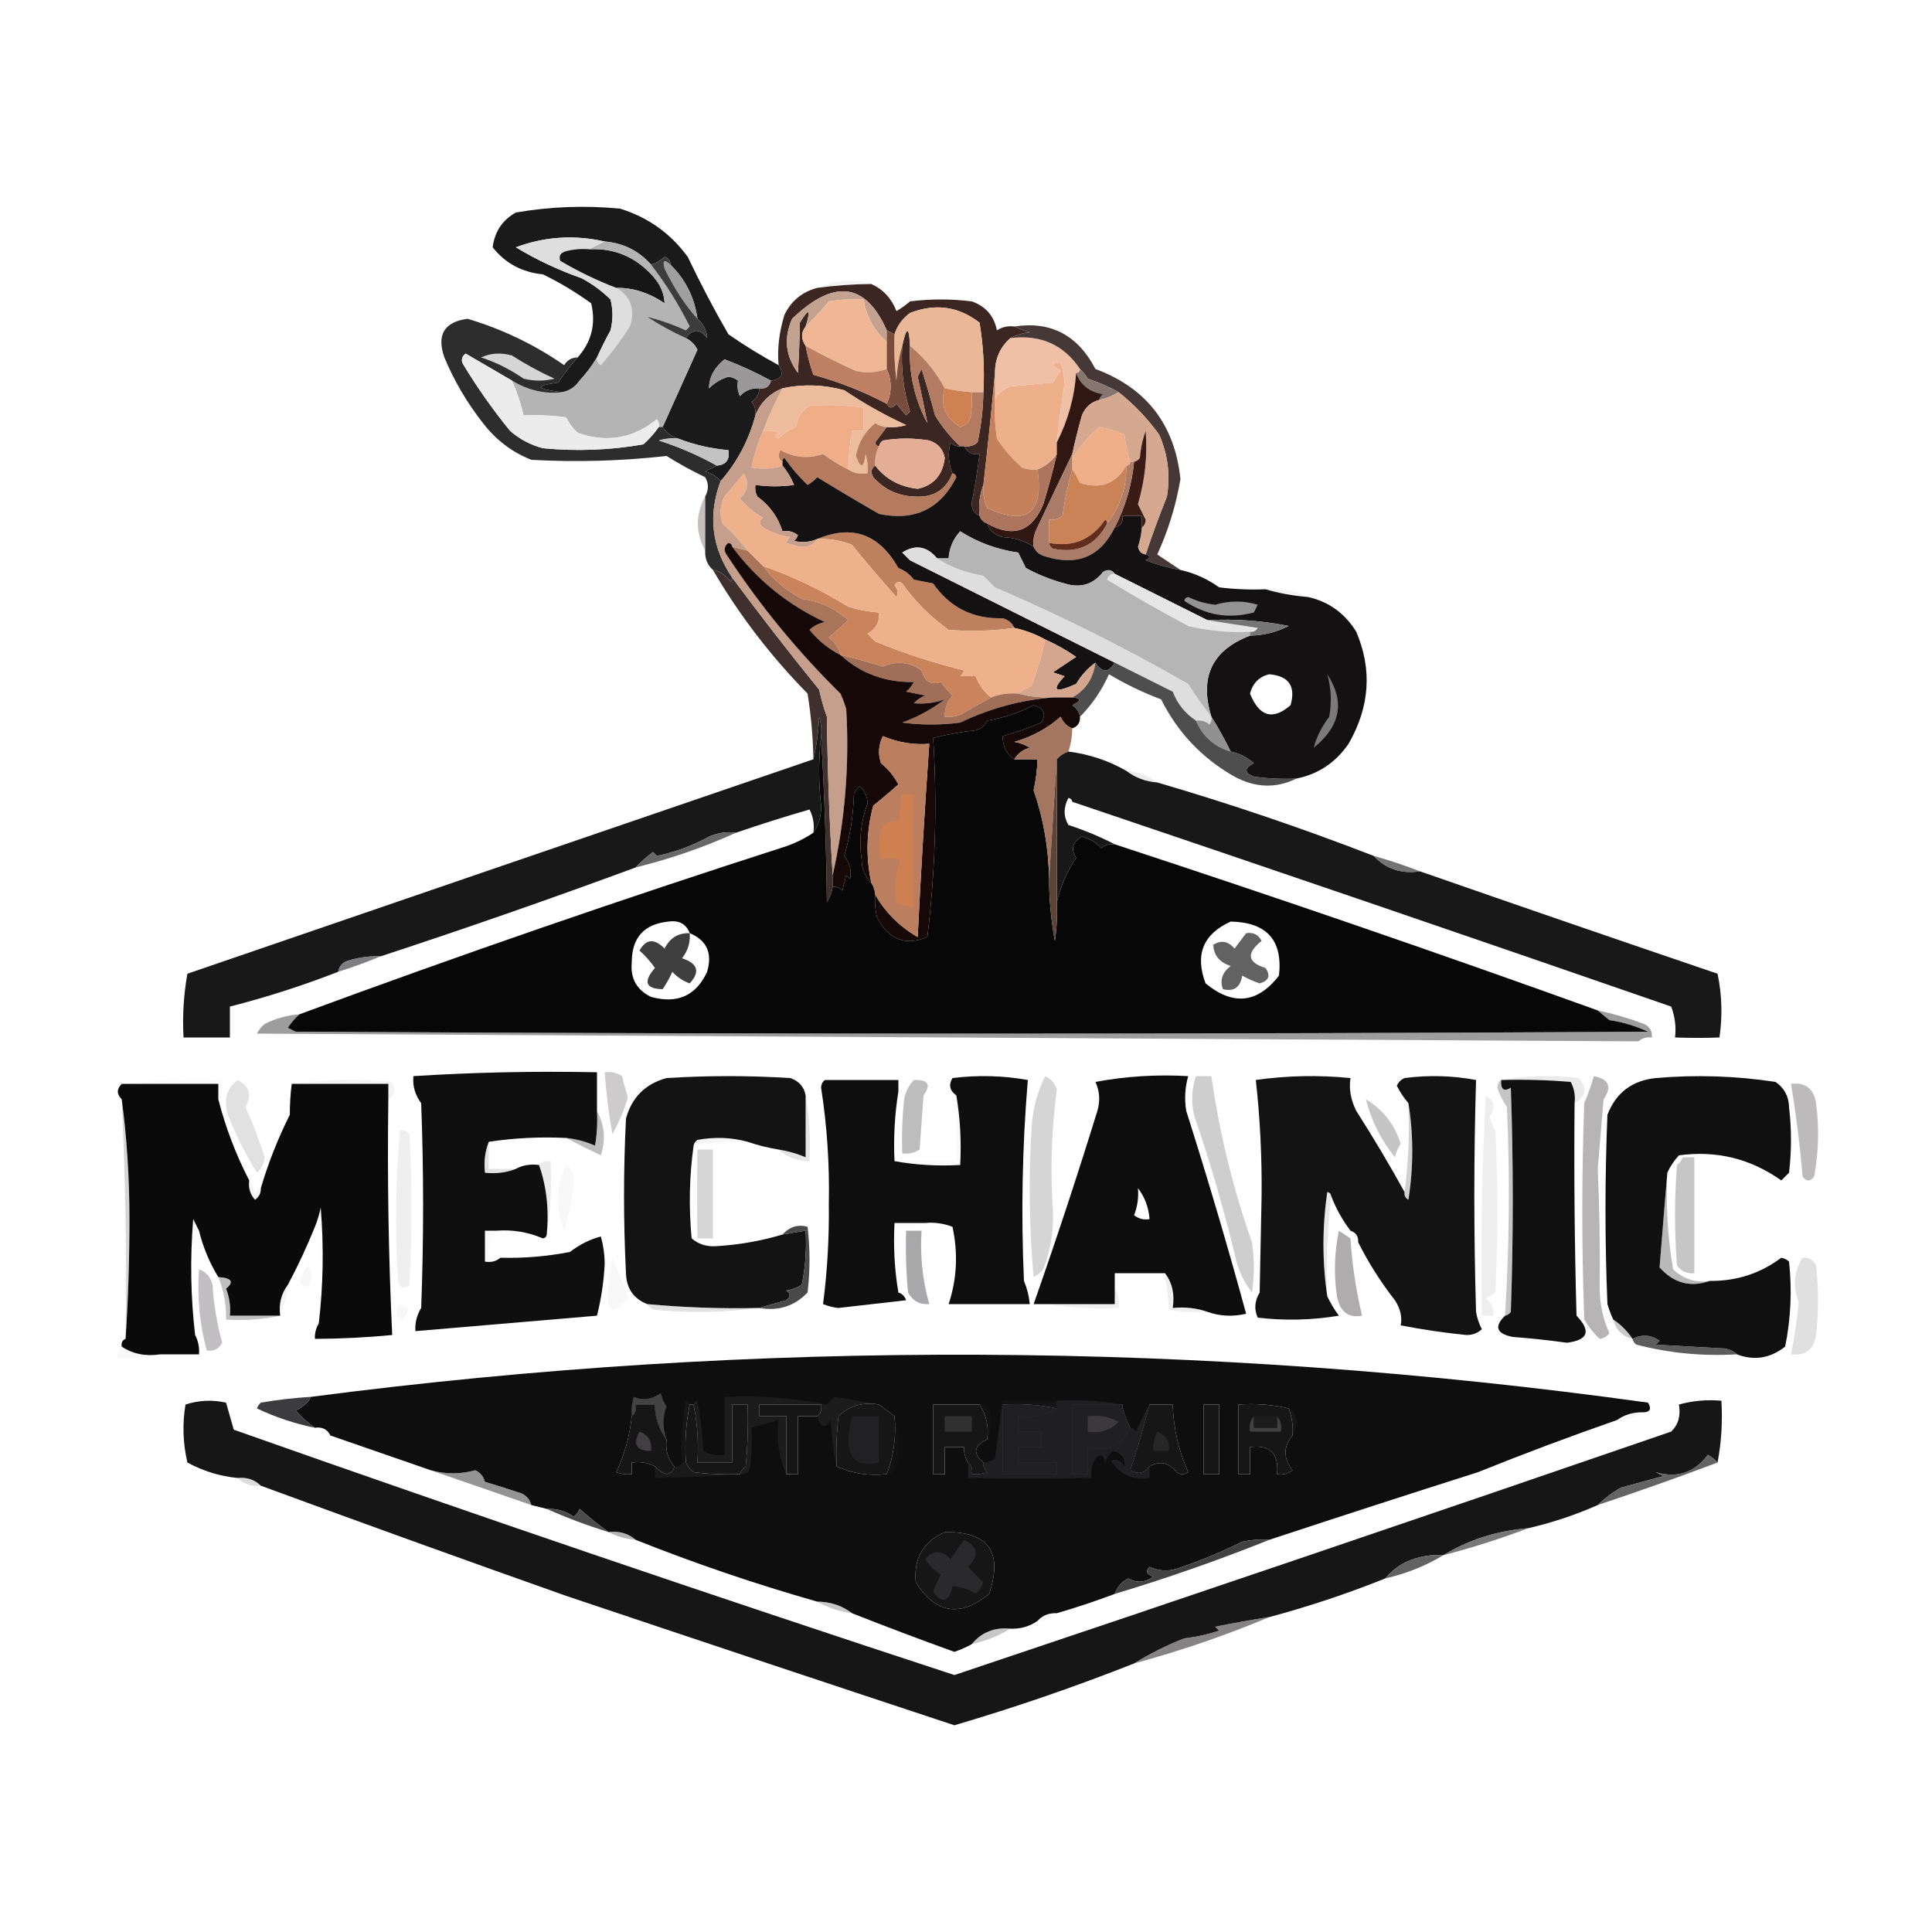 <?xml version="1.0" encoding="UTF-8"?>
<!DOCTYPE svg PUBLIC "-//W3C//DTD SVG 1.1//EN" "http://www.w3.org/Graphics/SVG/1.1/DTD/svg11.dtd">
<svg xmlns="http://www.w3.org/2000/svg" version="1.1" width="500px" height="500px" style="shape-rendering:geometricPrecision; text-rendering:geometricPrecision; image-rendering:optimizeQuality; fill-rule:evenodd; clip-rule:evenodd" xmlns:xlink="http://www.w3.org/1999/xlink">
<g><path style="opacity:0.979" fill="#161616" d="M 201.5,94.5 C 203.002,96.829 202.336,98.163 199.5,98.5C 195.528,96.343 191.528,94.51 187.5,93C 184.843,95.156 183.51,97.656 183.5,100.5C 184.929,99.065 186.595,98.065 188.5,97.5C 189.442,97.608 190.275,97.942 191,98.5C 190.737,99.951 190.904,101.284 191.5,102.5C 192.85,101.05 194.516,100.383 196.5,100.5C 196.489,102.017 195.823,103.184 194.5,104C 195.337,105.011 195.67,106.178 195.5,107.5C 193.801,113.9 190.801,119.567 186.5,124.5C 185.466,123.313 184.133,122.48 182.5,122C 183.527,121.487 184.527,120.987 185.5,120.5C 187.912,120.306 188.912,118.973 188.5,116.5C 184.011,116.113 179.677,115.113 175.5,113.5C 173.781,112.978 172.448,111.978 171.5,110.5C 174.475,103.847 177.475,97.18 180.5,90.5C 179.812,89.145 178.812,88.145 177.5,87.5C 179.311,85.017 181.145,85.017 183,87.5C 182.903,85.541 182.07,83.875 180.5,82.5C 179.76,77.019 177.426,72.352 173.5,68.5C 173.53,67.503 173.03,66.836 172,66.5C 170.923,67.43 169.756,68.096 168.5,68.5C 165.331,64.916 161.331,62.916 156.5,62.5C 148.628,60.721 140.962,61.221 133.5,64C 138.841,67.231 144.508,69.898 150.5,72C 153.266,73.467 155.766,75.3 158,77.5C 158.667,80.167 158.667,82.833 158,85.5C 156.738,87.784 155.572,90.118 154.5,92.5C 153.248,94.599 151.748,96.599 150,98.5C 148.871,100.141 147.371,101.141 145.5,101.5C 138.574,100.657 138.241,99.823 144.5,99C 145.999,96.672 147.666,94.505 149.5,92.5C 153.09,88.487 154.257,83.82 153,78.5C 149.04,75.628 144.874,73.128 140.5,71C 135.083,70.462 130.749,68.128 127.5,64C 128.022,59.942 130.022,56.942 133.5,55C 142.438,53.452 151.438,53.119 160.5,54C 167.752,56.262 173.585,60.429 178,66.5C 181.23,73.293 184.73,79.96 188.5,86.5C 192.727,89.442 197.06,92.108 201.5,94.5 Z"/></g>
<g><path style="opacity:1" fill="#dedede" d="M 156.5,62.5 C 155.167,63.167 153.833,63.833 152.5,64.5C 150.473,64.338 148.473,64.504 146.5,65C 145.044,65.423 144.544,66.256 145,67.5C 149.668,70.251 154.501,72.584 159.5,74.5C 163.252,76.714 164.419,80.047 163,84.5C 160.743,88.012 158.243,91.346 155.5,94.5C 154.702,94.043 154.369,93.376 154.5,92.5C 155.572,90.118 156.738,87.784 158,85.5C 158.667,82.833 158.667,80.167 158,77.5C 155.766,75.3 153.266,73.467 150.5,72C 144.508,69.898 138.841,67.231 133.5,64C 140.962,61.221 148.628,60.721 156.5,62.5 Z"/></g>
<g><path style="opacity:1" fill="#161616" d="M 152.5,64.5 C 159.048,64.18 164.548,66.514 169,71.5C 170.874,73.569 171.874,75.902 172,78.5C 167.976,75.765 163.81,74.432 159.5,74.5C 154.501,72.584 149.668,70.251 145,67.5C 144.544,66.256 145.044,65.423 146.5,65C 148.473,64.504 150.473,64.338 152.5,64.5 Z"/></g>
<g><path style="opacity:0.098" fill="#a29796" d="M 225.5,73.5 C 220.807,73.54 216.141,73.873 211.5,74.5C 216.072,72.442 220.738,72.109 225.5,73.5 Z"/></g>
<g><path style="opacity:1" fill="#9f9f9f" d="M 173.5,68.5 C 177.426,72.352 179.76,77.019 180.5,82.5C 177.371,79.065 174.538,74.732 172,69.5C 171.395,67.365 171.895,67.031 173.5,68.5 Z"/></g>
<g><path style="opacity:1" fill="#b4b4b4" d="M 156.5,62.5 C 161.331,62.916 165.331,64.916 168.5,68.5C 172.323,73.469 175.656,78.802 178.5,84.5C 178.167,84.833 177.833,85.167 177.5,85.5C 174.134,83.962 170.801,82.795 167.5,82C 170.7,84.1 174.033,85.933 177.5,87.5C 178.812,88.145 179.812,89.145 180.5,90.5C 177.475,97.18 174.475,103.847 171.5,110.5C 171.167,110.5 170.833,110.5 170.5,110.5C 170.631,109.761 170.464,109.094 170,108.5C 163.828,113.501 156.994,114.668 149.5,112C 148.257,110.846 147.257,109.512 146.5,108C 142.848,107.501 139.182,107.335 135.5,107.5C 134.787,104.406 133.787,101.406 132.5,98.5C 136.708,101.036 141.041,102.036 145.5,101.5C 147.371,101.141 148.871,100.141 150,98.5C 151.748,96.599 153.248,94.599 154.5,92.5C 154.369,93.376 154.702,94.043 155.5,94.5C 158.243,91.346 160.743,88.012 163,84.5C 164.419,80.047 163.252,76.714 159.5,74.5C 163.81,74.432 167.976,75.765 172,78.5C 171.874,75.902 170.874,73.569 169,71.5C 164.548,66.514 159.048,64.18 152.5,64.5C 153.833,63.833 155.167,63.167 156.5,62.5 Z"/></g>
<g><path style="opacity:0.98" fill="#38221e" d="M 225.5,73.5 C 228.552,74.88 230.718,77.214 232,80.5C 233.255,79.789 234.421,78.956 235.5,78C 240.833,77.333 246.167,77.333 251.5,78C 255.105,79.27 257.271,81.77 258,85.5C 259.356,84.62 260.856,84.287 262.5,84.5C 263.766,85.09 265.099,85.59 266.5,86C 264.618,86.198 262.952,86.698 261.5,87.5C 258.835,89.835 257.502,92.835 257.5,96.5C 256.627,106.048 255.627,115.715 254.5,125.5C 253.527,127.948 253.194,130.615 253.5,133.5C 252.053,132.866 251.387,131.699 251.5,130C 252.331,125.849 252.997,121.683 253.5,117.5C 251.62,117.771 250.287,117.104 249.5,115.5C 250.822,115.67 251.989,115.337 253,114.5C 253.923,110.21 254.423,105.877 254.5,101.5C 254.829,95.463 254.496,89.463 253.5,83.5C 248.049,79.281 242.049,78.448 235.5,81C 233.561,82.432 232.228,84.265 231.5,86.5C 230.833,86.167 230.167,85.833 229.5,85.5C 224.014,73.105 215.847,72.105 205,82.5C 202.776,87.48 203.276,92.147 206.5,96.5C 206.769,92.236 206.936,87.903 207,83.5C 209.398,79.598 209.898,79.932 208.5,84.5C 207.28,86.05 207.28,87.716 208.5,89.5C 208.979,92.064 209.645,94.564 210.5,97C 217.191,98.836 223.524,101.336 229.5,104.5C 230.189,105.774 231.023,105.774 232,104.5C 232.833,105.5 233.667,106.5 234.5,107.5C 234.833,107.167 235.167,106.833 235.5,106.5C 233.789,100.976 233.122,95.31 233.5,89.5C 234.614,84.371 235.281,84.371 235.5,89.5C 235.186,96.639 236.686,103.306 240,109.5C 239.249,105.584 238.416,101.584 237.5,97.5C 237.833,96.833 238.167,96.167 238.5,95.5C 239.766,99.465 240.932,103.465 242,107.5C 243.808,110.48 245.974,113.146 248.5,115.5C 247.504,115.586 246.671,115.252 246,114.5C 245.278,117.261 245.445,119.927 246.5,122.5C 244.773,126.881 241.44,128.881 236.5,128.5C 232.295,128.314 228.795,126.648 226,123.5C 225.26,122.251 225.427,121.251 226.5,120.5C 229.175,123.976 232.841,125.976 237.5,126.5C 241.647,125.601 243.981,122.935 244.5,118.5C 244.069,116.234 242.736,114.734 240.5,114C 236.5,113.333 232.5,113.333 228.5,114C 227.944,114.383 227.611,114.883 227.5,115.5C 226.957,115.44 226.624,115.107 226.5,114.5C 227.524,113.148 228.524,111.815 229.5,110.5C 231.199,110.66 232.866,110.494 234.5,110C 228.931,107.433 223.597,104.433 218.5,101C 213.135,99.528 207.801,99.361 202.5,100.5C 199.16,101.84 196.827,104.173 195.5,107.5C 195.67,106.178 195.337,105.011 194.5,104C 195.823,103.184 196.489,102.017 196.5,100.5C 198.179,100.715 199.179,100.048 199.5,98.5C 202.336,98.163 203.002,96.829 201.5,94.5C 201.125,90.374 201.625,86.041 203,81.5C 204.763,77.868 207.597,75.535 211.5,74.5C 216.141,73.873 220.807,73.54 225.5,73.5 Z"/></g>
<g><path style="opacity:1" fill="#c4a290" d="M 229.5,85.5 C 229.5,86.5 229.5,87.5 229.5,88.5C 226.235,85.645 224.235,81.979 223.5,77.5C 220.482,77.335 217.482,77.502 214.5,78C 212.6,80.335 210.6,82.502 208.5,84.5C 209.898,79.932 209.398,79.598 207,83.5C 206.936,87.903 206.769,92.236 206.5,96.5C 203.276,92.147 202.776,87.48 205,82.5C 215.847,72.105 224.014,73.105 229.5,85.5 Z"/></g>
<g><path style="opacity:0.971" fill="#292727" d="M 149.5,92.5 C 147.666,94.505 145.999,96.672 144.5,99C 138.241,99.823 138.574,100.657 145.5,101.5C 141.041,102.036 136.708,101.036 132.5,98.5C 128.528,96.178 124.528,93.845 120.5,91.5C 119.417,92.365 119.251,93.365 120,94.5C 123.611,100.444 127.611,106.111 132,111.5C 134.469,113.652 137.302,115.152 140.5,116C 149.22,116.839 157.887,116.505 166.5,115C 168.041,113.629 169.375,112.129 170.5,110.5C 170.833,110.5 171.167,110.5 171.5,110.5C 172.448,111.978 173.781,112.978 175.5,113.5C 173.801,113.34 172.134,113.506 170.5,114C 175.807,115.705 180.807,117.871 185.5,120.5C 184.527,120.987 183.527,121.487 182.5,122C 184.133,122.48 185.466,123.313 186.5,124.5C 183.181,133.357 184.181,141.69 189.5,149.5C 189.565,149.938 189.399,150.272 189,150.5C 187.871,148.859 186.371,147.859 184.5,147.5C 183.069,146.22 182.402,144.553 182.5,142.5C 182.5,137.833 182.5,133.167 182.5,128.5C 183.434,126.761 183.434,125.095 182.5,123.5C 179.02,121.834 175.686,120.001 172.5,118C 160.905,119.315 149.239,119.648 137.5,119C 132.504,117.014 128.337,113.847 125,109.5C 120.897,104.295 117.563,98.628 115,92.5C 112.96,86.648 114.96,83.315 121,82.5C 130.001,85.182 138.334,89.182 146,94.5C 146.816,93.177 147.983,92.511 149.5,92.5 Z"/></g>
<g><path style="opacity:1" fill="#3c3c3c" d="M 173.5,68.5 C 171.895,67.031 171.395,67.365 172,69.5C 174.538,74.732 177.371,79.065 180.5,82.5C 182.07,83.875 182.903,85.541 183,87.5C 181.145,85.017 179.311,85.017 177.5,87.5C 174.033,85.933 170.7,84.1 167.5,82C 170.801,82.795 174.134,83.962 177.5,85.5C 177.833,85.167 178.167,84.833 178.5,84.5C 175.656,78.802 172.323,73.469 168.5,68.5C 169.756,68.096 170.923,67.43 172,66.5C 173.03,66.836 173.53,67.503 173.5,68.5 Z"/></g>
<g><path style="opacity:1" fill="#f0b794" d="M 229.5,88.5 C 229.5,90.833 229.5,93.167 229.5,95.5C 226.887,96.435 224.221,96.602 221.5,96C 216.984,93.977 212.651,91.81 208.5,89.5C 207.28,87.716 207.28,86.05 208.5,84.5C 210.6,82.502 212.6,80.335 214.5,78C 217.482,77.502 220.482,77.335 223.5,77.5C 224.235,81.979 226.235,85.645 229.5,88.5 Z"/></g>
<g><path style="opacity:1" fill="#efc0a5" d="M 261.5,87.5 C 269.304,86.531 275.304,89.197 279.5,95.5C 279.5,96.167 279.167,96.5 278.5,96.5C 278.067,102.806 276.4,108.806 273.5,114.5C 274.003,109.485 274.67,104.485 275.5,99.5C 275.46,97.571 275.127,95.738 274.5,94C 272.095,93.719 272.095,94.385 274.5,96C 273.833,97 273.167,98 272.5,99C 268.833,99.333 265.167,99.667 261.5,100C 259.65,100.69 258.316,101.856 257.5,103.5C 257.5,101.167 257.5,98.833 257.5,96.5C 257.502,92.835 258.835,89.835 261.5,87.5 Z"/></g>
<g><path style="opacity:1" fill="#eab897" d="M 254.5,101.5 C 253.5,101.5 252.5,101.5 251.5,101.5C 249.139,101.326 246.806,100.993 244.5,100.5C 242.196,96.203 239.196,92.536 235.5,89.5C 235.281,84.371 234.614,84.371 233.5,89.5C 232.681,92.305 232.181,95.305 232,98.5C 231.501,94.514 231.334,90.514 231.5,86.5C 232.228,84.265 233.561,82.432 235.5,81C 242.049,78.448 248.049,79.281 253.5,83.5C 254.496,89.463 254.829,95.463 254.5,101.5 Z"/></g>
<g><path style="opacity:1" fill="#784d3b" d="M 229.5,85.5 C 230.167,85.833 230.833,86.167 231.5,86.5C 231.334,90.514 231.501,94.514 232,98.5C 232.181,95.305 232.681,92.305 233.5,89.5C 233.122,95.31 233.789,100.976 235.5,106.5C 235.167,106.833 234.833,107.167 234.5,107.5C 233.667,106.5 232.833,105.5 232,104.5C 231.023,105.774 230.189,105.774 229.5,104.5C 230.833,101.5 230.833,98.5 229.5,95.5C 229.5,93.167 229.5,90.833 229.5,88.5C 229.5,87.5 229.5,86.5 229.5,85.5 Z"/></g>
<g><path style="opacity:1" fill="#9a9898" d="M 199.5,98.5 C 199.179,100.048 198.179,100.715 196.5,100.5C 194.516,100.383 192.85,101.05 191.5,102.5C 190.904,101.284 190.737,99.951 191,98.5C 190.275,97.942 189.442,97.608 188.5,97.5C 186.595,98.065 184.929,99.065 183.5,100.5C 183.51,97.656 184.843,95.156 187.5,93C 191.528,94.51 195.528,96.343 199.5,98.5 Z"/></g>
<g><path style="opacity:0.992" fill="#453735" d="M 262.5,84.5 C 271.922,83.047 278.922,86.714 283.5,95.5C 296.709,100.398 304.042,109.898 305.5,124C 304.351,130.762 302.351,137.262 299.5,143.5C 301.565,144.857 303.565,146.19 305.5,147.5C 302.432,146.978 299.432,146.145 296.5,145C 297.738,144.31 297.738,143.81 296.5,143.5C 298.176,138.474 300.01,133.474 302,128.5C 302.913,122.958 302.246,117.625 300,112.5C 296.998,108.332 293.498,104.665 289.5,101.5C 287.04,100.109 284.374,98.942 281.5,98C 280.934,97.005 280.267,96.172 279.5,95.5C 275.304,89.197 269.304,86.531 261.5,87.5C 262.952,86.698 264.618,86.198 266.5,86C 265.099,85.59 263.766,85.09 262.5,84.5 Z"/></g>
<g><path style="opacity:1" fill="#d5d5d5" d="M 124.5,92.5 C 126.966,91.366 129.633,91.199 132.5,92C 136.038,94.269 139.705,96.269 143.5,98C 140.833,98.667 138.167,98.667 135.5,98C 132.09,95.628 128.423,93.795 124.5,92.5 Z"/></g>
<g><path style="opacity:1" fill="#bf7f62" d="M 208.5,89.5 C 212.651,91.81 216.984,93.977 221.5,96C 224.221,96.602 226.887,96.435 229.5,95.5C 230.833,98.5 230.833,101.5 229.5,104.5C 223.524,101.336 217.191,98.836 210.5,97C 209.645,94.564 208.979,92.064 208.5,89.5 Z"/></g>
<g><path style="opacity:1" fill="#87756f" d="M 279.5,95.5 C 280.267,96.172 280.934,97.005 281.5,98C 284.374,98.942 287.04,100.109 289.5,101.5C 287.95,102.441 286.284,103.107 284.5,103.5C 284.611,102.883 284.944,102.383 285.5,102C 282.018,101.479 279.685,99.645 278.5,96.5C 279.167,96.5 279.5,96.167 279.5,95.5 Z"/></g>
<g><path style="opacity:1" fill="#b37c62" d="M 235.5,89.5 C 239.196,92.536 242.196,96.203 244.5,100.5C 243.241,104.704 244.574,108.037 248.5,110.5C 249.647,110.182 250.481,109.516 251,108.5C 251.497,106.19 251.663,103.857 251.5,101.5C 252.5,101.5 253.5,101.5 254.5,101.5C 254.423,105.877 253.923,110.21 253,114.5C 251.989,115.337 250.822,115.67 249.5,115.5C 249.167,115.5 248.833,115.5 248.5,115.5C 245.974,113.146 243.808,110.48 242,107.5C 240.932,103.465 239.766,99.465 238.5,95.5C 238.167,96.167 237.833,96.833 237.5,97.5C 238.416,101.584 239.249,105.584 240,109.5C 236.686,103.306 235.186,96.639 235.5,89.5 Z"/></g>
<g><path style="opacity:1" fill="#edbc9d" d="M 229.5,110.5 C 228.417,110.461 227.417,110.127 226.5,109.5C 223.789,111.713 222.122,114.546 221.5,118C 222.732,121.39 223.566,121.223 224,117.5C 224.494,119.134 224.66,120.801 224.5,122.5C 222.585,122.784 220.919,122.451 219.5,121.5C 219.616,118.14 219.949,114.807 220.5,111.5C 221.5,111.5 222.5,111.5 223.5,111.5C 223.5,109.5 223.5,107.5 223.5,105.5C 218.84,104.833 214.174,104.667 209.5,105C 207.462,106.236 206.295,108.069 206,110.5C 204.307,111.184 202.807,112.184 201.5,113.5C 200.304,113.154 200.304,112.654 201.5,112C 200.207,111.51 198.873,111.343 197.5,111.5C 198.909,107.684 200.576,104.017 202.5,100.5C 207.801,99.361 213.135,99.528 218.5,101C 223.597,104.433 228.931,107.433 234.5,110C 232.866,110.494 231.199,110.66 229.5,110.5 Z"/></g>
<g><path style="opacity:1" fill="#ce8253" d="M 244.5,100.5 C 246.806,100.993 249.139,101.326 251.5,101.5C 251.663,103.857 251.497,106.19 251,108.5C 250.481,109.516 249.647,110.182 248.5,110.5C 244.574,108.037 243.241,104.704 244.5,100.5 Z"/></g>
<g><path style="opacity:1" fill="#eeb08b" d="M 273.5,114.5 C 273.5,115.5 273.5,116.5 273.5,117.5C 272.24,119.367 270.573,120.7 268.5,121.5C 267.127,121.657 265.793,121.49 264.5,121C 261.979,118.78 259.812,116.28 258,113.5C 257.502,110.183 257.335,106.85 257.5,103.5C 258.316,101.856 259.65,100.69 261.5,100C 265.167,99.667 268.833,99.333 272.5,99C 273.167,98 273.833,97 274.5,96C 272.095,94.385 272.095,93.719 274.5,94C 275.127,95.738 275.46,97.571 275.5,99.5C 274.67,104.485 274.003,109.485 273.5,114.5 Z"/></g>
<g><path style="opacity:1" fill="#ececed" d="M 132.5,98.5 C 133.787,101.406 134.787,104.406 135.5,107.5C 139.182,107.335 142.848,107.501 146.5,108C 147.257,109.512 148.257,110.846 149.5,112C 156.994,114.668 163.828,113.501 170,108.5C 170.464,109.094 170.631,109.761 170.5,110.5C 169.375,112.129 168.041,113.629 166.5,115C 157.887,116.505 149.22,116.839 140.5,116C 137.302,115.152 134.469,113.652 132,111.5C 127.611,106.111 123.611,100.444 120,94.5C 119.251,93.365 119.417,92.365 120.5,91.5C 124.528,93.845 128.528,96.178 132.5,98.5 Z"/></g>
<g><path style="opacity:1" fill="#301711" d="M 278.5,96.5 C 279.685,99.645 282.018,101.479 285.5,102C 284.944,102.383 284.611,102.883 284.5,103.5C 282.376,104.031 280.876,105.365 280,107.5C 279.057,110.824 278.224,114.157 277.5,117.5C 274.337,124.101 271.171,130.768 268,137.5C 267.51,138.793 267.343,140.127 267.5,141.5C 265.171,139.951 262.504,139.117 259.5,139C 257.456,138.502 256.122,137.335 255.5,135.5C 262.205,139.244 267.039,137.577 270,130.5C 271.327,126.192 272.493,121.859 273.5,117.5C 273.5,116.5 273.5,115.5 273.5,114.5C 276.4,108.806 278.067,102.806 278.5,96.5 Z"/></g>
<g><path style="opacity:1" fill="#efae88" d="M 219.5,121.5 C 217.205,120.37 215.038,119.037 213,117.5C 209.188,118.798 205.522,118.464 202,116.5C 201.26,117.749 201.427,118.749 202.5,119.5C 202.5,119.833 202.5,120.167 202.5,120.5C 200.29,121.331 197.623,121.497 194.5,121C 195.131,117.708 196.131,114.542 197.5,111.5C 198.873,111.343 200.207,111.51 201.5,112C 200.304,112.654 200.304,113.154 201.5,113.5C 202.807,112.184 204.307,111.184 206,110.5C 206.295,108.069 207.462,106.236 209.5,105C 214.174,104.667 218.84,104.833 223.5,105.5C 223.5,107.5 223.5,109.5 223.5,111.5C 222.5,111.5 221.5,111.5 220.5,111.5C 219.949,114.807 219.616,118.14 219.5,121.5 Z"/></g>
<g><path style="opacity:1" fill="#c3c3c3" d="M 175.5,113.5 C 179.677,115.113 184.011,116.113 188.5,116.5C 188.912,118.973 187.912,120.306 185.5,120.5C 180.807,117.871 175.807,115.705 170.5,114C 172.134,113.506 173.801,113.34 175.5,113.5 Z"/></g>
<g><path style="opacity:1" fill="#e3ae95" d="M 226.5,120.5 C 226.366,118.708 226.699,117.042 227.5,115.5C 227.611,114.883 227.944,114.383 228.5,114C 232.5,113.333 236.5,113.333 240.5,114C 242.736,114.734 244.069,116.234 244.5,118.5C 243.981,122.935 241.647,125.601 237.5,126.5C 232.841,125.976 229.175,123.976 226.5,120.5 Z"/></g>
<g><path style="opacity:1" fill="#eeaf88" d="M 292.5,119.5 C 292.5,120.167 292.167,120.5 291.5,120.5C 288.869,125.191 284.869,126.691 279.5,125C 278.915,123.698 278.249,122.531 277.5,121.5C 277.5,120.5 277.5,119.5 277.5,118.5C 279.488,115.569 281.822,112.902 284.5,110.5C 286.765,110.94 288.932,111.606 291,112.5C 291.29,114.92 291.79,117.254 292.5,119.5 Z"/></g>
<g><path style="opacity:1" fill="#d5a990" d="M 289.5,101.5 C 293.498,104.665 296.998,108.332 300,112.5C 302.246,117.625 302.913,122.958 302,128.5C 300.01,133.474 298.176,138.474 296.5,143.5C 295.414,143.38 294.747,142.713 294.5,141.5C 295.046,139.865 295.38,138.199 295.5,136.5C 296.124,136.083 296.457,135.416 296.5,134.5C 295.833,133.167 295.167,131.833 294.5,130.5C 296.335,124.207 297.002,117.874 296.5,111.5C 295.686,113.766 295.186,116.1 295,118.5C 294.617,119.056 294.117,119.389 293.5,119.5C 293.167,119.5 292.833,119.5 292.5,119.5C 291.79,117.254 291.29,114.92 291,112.5C 288.932,111.606 286.765,110.94 284.5,110.5C 281.822,112.902 279.488,115.569 277.5,118.5C 277.5,118.167 277.5,117.833 277.5,117.5C 278.224,114.157 279.057,110.824 280,107.5C 280.876,105.365 282.376,104.031 284.5,103.5C 286.284,103.107 287.95,102.441 289.5,101.5 Z"/></g>
<g><path style="opacity:1" fill="#ad755d" d="M 273.5,117.5 C 272.493,121.859 271.327,126.192 270,130.5C 267.039,137.577 262.205,139.244 255.5,135.5C 254.5,135.167 253.833,134.5 253.5,133.5C 253.194,130.615 253.527,127.948 254.5,125.5C 254.318,127.591 254.652,129.591 255.5,131.5C 265.817,136.164 270.151,132.831 268.5,121.5C 270.573,120.7 272.24,119.367 273.5,117.5 Z"/></g>
<g><path style="opacity:1" fill="#3b1b16" d="M 295.5,136.5 C 295.5,135.5 295.5,134.5 295.5,133.5C 293.833,133.5 292.167,133.5 290.5,133.5C 290.715,135.179 290.048,136.179 288.5,136.5C 291.243,131.204 292.91,125.537 293.5,119.5C 294.117,119.389 294.617,119.056 295,118.5C 295.186,116.1 295.686,113.766 296.5,111.5C 297.002,117.874 296.335,124.207 294.5,130.5C 295.167,131.833 295.833,133.167 296.5,134.5C 296.457,135.416 296.124,136.083 295.5,136.5 Z"/></g>
<g><path style="opacity:1" fill="#b57b5f" d="M 229.5,110.5 C 228.524,111.815 227.524,113.148 226.5,114.5C 226.624,115.107 226.957,115.44 227.5,115.5C 226.699,117.042 226.366,118.708 226.5,120.5C 225.427,121.251 225.26,122.251 226,123.5C 228.795,126.648 232.295,128.314 236.5,128.5C 241.44,128.881 244.773,126.881 246.5,122.5C 247.043,122.56 247.376,122.893 247.5,123.5C 243.324,131.754 236.657,134.92 227.5,133C 222.153,129.929 216.82,126.762 211.5,123.5C 210.784,124.311 209.95,124.978 209,125.5C 206.771,123.385 204.771,121.052 203,118.5C 202.601,118.728 202.435,119.062 202.5,119.5C 201.427,118.749 201.26,117.749 202,116.5C 205.522,118.464 209.188,118.798 213,117.5C 215.038,119.037 217.205,120.37 219.5,121.5C 220.919,122.451 222.585,122.784 224.5,122.5C 224.66,120.801 224.494,119.134 224,117.5C 223.566,121.223 222.732,121.39 221.5,118C 222.122,114.546 223.789,111.713 226.5,109.5C 227.417,110.127 228.417,110.461 229.5,110.5 Z"/></g>
<g><path style="opacity:1" fill="#c5815b" d="M 257.5,96.5 C 257.5,98.833 257.5,101.167 257.5,103.5C 257.335,106.85 257.502,110.183 258,113.5C 259.812,116.28 261.979,118.78 264.5,121C 265.793,121.49 267.127,121.657 268.5,121.5C 270.151,132.831 265.817,136.164 255.5,131.5C 254.652,129.591 254.318,127.591 254.5,125.5C 255.627,115.715 256.627,106.048 257.5,96.5 Z"/></g>
<g><path style="opacity:0.412" fill="#706463" d="M 182.5,128.5 C 182.5,133.167 182.5,137.833 182.5,142.5C 179.961,137.818 179.961,133.151 182.5,128.5 Z"/></g>
<g><path style="opacity:1" fill="#ab7c68" d="M 277.5,117.5 C 277.5,117.833 277.5,118.167 277.5,118.5C 277.5,119.5 277.5,120.5 277.5,121.5C 276.355,125.416 275.522,129.416 275,133.5C 273.989,134.337 272.822,134.67 271.5,134.5C 271.5,136.5 271.5,138.5 271.5,140.5C 271.611,141.117 271.944,141.617 272.5,142C 278.905,143.295 283.571,141.128 286.5,135.5C 289.882,131.194 291.549,126.194 291.5,120.5C 292.167,120.5 292.5,120.167 292.5,119.5C 292.833,119.5 293.167,119.5 293.5,119.5C 292.91,125.537 291.243,131.204 288.5,136.5C 284.784,144.07 278.784,146.57 270.5,144C 269.058,143.623 268.058,142.79 267.5,141.5C 267.343,140.127 267.51,138.793 268,137.5C 271.171,130.768 274.337,124.101 277.5,117.5 Z"/></g>
<g><path style="opacity:1" fill="#ca8257" d="M 291.5,120.5 C 291.549,126.194 289.882,131.194 286.5,135.5C 286.565,135.062 286.399,134.728 286,134.5C 282.494,139.669 277.661,141.669 271.5,140.5C 271.5,138.5 271.5,136.5 271.5,134.5C 272.822,134.67 273.989,134.337 275,133.5C 275.522,129.416 276.355,125.416 277.5,121.5C 278.249,122.531 278.915,123.698 279.5,125C 284.869,126.691 288.869,125.191 291.5,120.5 Z"/></g>
<g><path style="opacity:1" fill="#3f302e" d="M 184.5,147.5 C 186.371,147.859 187.871,148.859 189,150.5C 189.399,150.272 189.565,149.938 189.5,149.5C 196.754,159.267 204.254,168.933 212,178.5C 212.511,180.878 213.178,183.212 214,185.5C 214.169,199.339 214.669,213.006 215.5,226.5C 215.5,227.5 215.5,228.5 215.5,229.5C 215.291,230.922 214.791,232.255 214,233.5C 213.831,218.994 213.331,204.661 212.5,190.5C 212.66,188.801 212.494,187.134 212,185.5C 211.823,189.356 211.323,193.023 210.5,196.5C 210.404,190.802 209.904,185.135 209,179.5C 199.468,169.811 191.301,159.144 184.5,147.5 Z"/></g>
<g><path style="opacity:1" fill="#ca845b" d="M 197.5,146.5 C 205.207,149.186 212.54,152.686 219.5,157C 222.117,157.822 224.784,158.322 227.5,158.5C 227.677,160.981 226.677,162.814 224.5,164C 225.167,164.667 225.833,165.333 226.5,166C 233.934,169.063 241.6,171.563 249.5,173.5C 249.291,174.086 248.957,174.586 248.5,175C 249.833,175 251.167,175 252.5,175C 253.397,177.311 254.73,179.144 256.5,180.5C 253.924,181.914 251.257,183.414 248.5,185C 247.207,185.49 245.873,185.657 244.5,185.5C 244.472,183.418 245.139,181.584 246.5,180C 245.382,178.926 244.382,177.76 243.5,176.5C 241.028,177.42 239.362,176.42 238.5,173.5C 235.381,171.307 232.048,170.974 228.5,172.5C 224.848,171.37 221.182,170.37 217.5,169.5C 217.1,167.623 216.1,166.123 214.5,165C 216.175,163.498 217.841,161.998 219.5,160.5C 216.107,157.421 212.107,155.588 207.5,155C 203.497,152.85 200.164,150.016 197.5,146.5 Z"/></g>
<g><path style="opacity:1" fill="#be805d" d="M 262.5,162.5 C 256.848,163.302 251.182,163.469 245.5,163C 240.833,159.667 236.833,155.667 233.5,151C 232.668,150.312 232.002,150.479 231.5,151.5C 232.326,152.451 232.492,153.451 232,154.5C 228.048,150.093 224.215,145.593 220.5,141C 217.607,139.851 214.607,139.351 211.5,139.5C 220.53,135.694 227.53,138.194 232.5,147C 234.116,147.615 235.449,148.615 236.5,150C 238.167,150.333 239.833,150.667 241.5,151C 245.816,157.225 251.816,160.225 259.5,160C 260.942,160.377 261.942,161.21 262.5,162.5 Z"/></g>
<g><path style="opacity:0.102" fill="#939396" d="M 327.5,152.5 C 331.489,152.116 335.155,152.783 338.5,154.5C 334.64,154.192 330.974,153.525 327.5,152.5 Z"/></g>
<g><path style="opacity:0.991" fill="#121010" d="M 248.5,115.5 C 248.833,115.5 249.167,115.5 249.5,115.5C 250.287,117.104 251.62,117.771 253.5,117.5C 252.997,121.683 252.331,125.849 251.5,130C 251.387,131.699 252.053,132.866 253.5,133.5C 253.833,134.5 254.5,135.167 255.5,135.5C 256.122,137.335 257.456,138.502 259.5,139C 262.504,139.117 265.171,139.951 267.5,141.5C 268.058,142.79 269.058,143.623 270.5,144C 278.784,146.57 284.784,144.07 288.5,136.5C 290.048,136.179 290.715,135.179 290.5,133.5C 292.167,133.5 293.833,133.5 295.5,133.5C 295.5,134.5 295.5,135.5 295.5,136.5C 295.38,138.199 295.046,139.865 294.5,141.5C 294.747,142.713 295.414,143.38 296.5,143.5C 297.738,143.81 297.738,144.31 296.5,145C 299.432,146.145 302.432,146.978 305.5,147.5C 309.154,148.328 312.487,149.828 315.5,152C 319.486,152.499 323.486,152.666 327.5,152.5C 330.974,153.525 334.64,154.192 338.5,154.5C 343.879,155.697 348.045,158.697 351,163.5C 355.168,173.294 354.501,182.961 349,192.5C 345.658,197.359 341.158,200.359 335.5,201.5C 331.818,201.665 328.152,201.499 324.5,201C 321.972,199.983 321.972,198.816 324.5,197.5C 322.757,195.962 320.757,194.962 318.5,194.5C 317.057,191.508 315.39,188.508 313.5,185.5C 310.351,175.237 313.684,168.237 323.5,164.5C 327.046,164.441 330.379,163.608 333.5,162C 326.589,160.616 319.589,160.116 312.5,160.5C 304.438,156.469 296.438,152.469 288.5,148.5C 287.749,147.427 286.749,147.26 285.5,148C 282.918,151.282 279.584,152.282 275.5,151C 271.973,150.049 268.64,148.716 265.5,147C 264.833,145.667 264.167,144.333 263.5,143C 258.071,142.23 253.071,140.397 248.5,137.5C 246.673,139.487 245.673,141.821 245.5,144.5C 244.5,144.5 243.5,144.5 242.5,144.5C 239.906,141.347 236.906,140.847 233.5,143C 234.167,143.667 234.833,144.333 235.5,145C 253.155,153.827 270.822,162.661 288.5,171.5C 286.866,174.151 285.199,174.151 283.5,171.5C 281.517,172.902 279.851,174.736 278.5,177C 272.993,179.459 271.993,178.792 275.5,175C 274.5,174.667 273.5,174.333 272.5,174C 274.5,172.667 276.5,171.333 278.5,170C 275.941,168.223 273.274,166.723 270.5,165.5C 267.993,164.108 265.327,163.108 262.5,162.5C 261.942,161.21 260.942,160.377 259.5,160C 251.816,160.225 245.816,157.225 241.5,151C 239.833,150.667 238.167,150.333 236.5,150C 235.449,148.615 234.116,147.615 232.5,147C 227.53,138.194 220.53,135.694 211.5,139.5C 209.545,140.323 207.545,140.49 205.5,140C 205.957,139.586 206.291,139.086 206.5,138.5C 205.311,137.571 203.978,137.238 202.5,137.5C 201.392,133.869 199.226,130.869 196,128.5C 195.517,127.552 195.351,126.552 195.5,125.5C 198.927,125.976 202.26,125.976 205.5,125.5C 204.725,123.604 203.725,121.937 202.5,120.5C 202.5,120.167 202.5,119.833 202.5,119.5C 202.435,119.062 202.601,118.728 203,118.5C 204.771,121.052 206.771,123.385 209,125.5C 209.95,124.978 210.784,124.311 211.5,123.5C 216.82,126.762 222.153,129.929 227.5,133C 236.657,134.92 243.324,131.754 247.5,123.5C 247.376,122.893 247.043,122.56 246.5,122.5C 245.445,119.927 245.278,117.261 246,114.5C 246.671,115.252 247.504,115.586 248.5,115.5 Z M 328.5,174.5 C 333.552,174.934 335.385,177.601 334,182.5C 329.407,186.489 325.907,185.489 323.5,179.5C 324.245,176.754 325.912,175.088 328.5,174.5 Z"/></g>
<g><path style="opacity:1" fill="#622d1b" d="M 286.5,135.5 C 283.571,141.128 278.905,143.295 272.5,142C 271.944,141.617 271.611,141.117 271.5,140.5C 277.661,141.669 282.494,139.669 286,134.5C 286.399,134.728 286.565,135.062 286.5,135.5 Z"/></g>
<g><path style="opacity:1" fill="#e7e6e6" d="M 288.5,148.5 C 296.438,152.469 304.438,156.469 312.5,160.5C 316.684,161.166 321.018,161.833 325.5,162.5C 325.043,163.298 324.376,163.631 323.5,163.5C 318.087,163.771 312.754,163.271 307.5,162C 300.339,158.179 293.339,154.179 286.5,150C 286.836,148.97 287.503,148.47 288.5,148.5 Z"/></g>
<g><path style="opacity:1" fill="#939393" d="M 306.5,155.5 C 306.56,154.957 306.893,154.624 307.5,154.5C 309.717,155.572 312.05,156.239 314.5,156.5C 318.192,155.411 321.858,155.411 325.5,156.5C 325.167,157.167 324.833,157.833 324.5,158.5C 318.028,160.254 312.028,159.254 306.5,155.5 Z"/></g>
<g><path style="opacity:1" fill="#a9755a" d="M 189.5,141.5 C 190.833,141.833 192.167,142.167 193.5,142.5C 194.833,143.833 196.167,145.167 197.5,146.5C 200.164,150.016 203.497,152.85 207.5,155C 212.107,155.588 216.107,157.421 219.5,160.5C 217.841,161.998 216.175,163.498 214.5,165C 216.1,166.123 217.1,167.623 217.5,169.5C 214.418,167.925 211.751,165.758 209.5,163C 210.623,161.956 211.956,161.29 213.5,161C 203.862,156.53 195.862,150.03 189.5,141.5 Z"/></g>
<g><path style="opacity:1" fill="#dedede" d="M 242.5,144.5 C 246.106,146.793 250.106,148.293 254.5,149C 255.5,150 256.5,151 257.5,152C 274.702,159.392 291.368,167.725 307.5,177C 309.399,179.988 311.399,182.821 313.5,185.5C 313.631,186.239 313.464,186.906 313,187.5C 311.989,186.663 310.822,186.33 309.5,186.5C 306.711,184.648 304.711,182.148 303.5,179C 298.447,176.473 293.447,173.973 288.5,171.5C 270.822,162.661 253.155,153.827 235.5,145C 234.833,144.333 234.167,143.667 233.5,143C 236.906,140.847 239.906,141.347 242.5,144.5 Z"/></g>
<g><path style="opacity:1" fill="#b5b5b5" d="M 288.5,148.5 C 287.503,148.47 286.836,148.97 286.5,150C 293.339,154.179 300.339,158.179 307.5,162C 312.754,163.271 318.087,163.771 323.5,163.5C 323.5,163.833 323.5,164.167 323.5,164.5C 313.684,168.237 310.351,175.237 313.5,185.5C 311.399,182.821 309.399,179.988 307.5,177C 291.368,167.725 274.702,159.392 257.5,152C 256.5,151 255.5,150 254.5,149C 250.106,148.293 246.106,146.793 242.5,144.5C 243.5,144.5 244.5,144.5 245.5,144.5C 245.673,141.821 246.673,139.487 248.5,137.5C 253.071,140.397 258.071,142.23 263.5,143C 264.167,144.333 264.833,145.667 265.5,147C 268.64,148.716 271.973,150.049 275.5,151C 279.584,152.282 282.918,151.282 285.5,148C 286.749,147.26 287.749,147.427 288.5,148.5 Z"/></g>
<g><path style="opacity:1" fill="#757575" d="M 312.5,160.5 C 319.589,160.116 326.589,160.616 333.5,162C 330.379,163.608 327.046,164.441 323.5,164.5C 323.5,164.167 323.5,163.833 323.5,163.5C 324.376,163.631 325.043,163.298 325.5,162.5C 321.018,161.833 316.684,161.166 312.5,160.5 Z"/></g>
<g><path style="opacity:1" fill="#efb18b" d="M 211.5,139.5 C 214.607,139.351 217.607,139.851 220.5,141C 224.215,145.593 228.048,150.093 232,154.5C 232.492,153.451 232.326,152.451 231.5,151.5C 232.002,150.479 232.668,150.312 233.5,151C 236.833,155.667 240.833,159.667 245.5,163C 251.182,163.469 256.848,163.302 262.5,162.5C 265.327,163.108 267.993,164.108 270.5,165.5C 269.634,169.554 268.468,173.554 267,177.5C 265.698,178.085 264.531,178.751 263.5,179.5C 261.05,179.298 258.717,179.631 256.5,180.5C 254.73,179.144 253.397,177.311 252.5,175C 251.167,175 249.833,175 248.5,175C 248.957,174.586 249.291,174.086 249.5,173.5C 241.6,171.563 233.934,169.063 226.5,166C 225.833,165.333 225.167,164.667 224.5,164C 226.677,162.814 227.677,160.981 227.5,158.5C 224.784,158.322 222.117,157.822 219.5,157C 212.54,152.686 205.207,149.186 197.5,146.5C 196.167,145.167 194.833,143.833 193.5,142.5C 191.633,140.091 189.466,137.758 187,135.5C 186.186,133.098 186.353,130.765 187.5,128.5C 189.156,126.54 190.823,124.54 192.5,122.5C 193.91,124.949 193.576,127.116 191.5,129C 193.208,131.043 195.208,132.71 197.5,134C 196.359,134.741 196.359,135.575 197.5,136.5C 199.657,137.79 201.99,138.624 204.5,139C 204.043,139.414 203.709,139.914 203.5,140.5C 204.667,140.833 205.833,141.167 207,141.5C 209.008,141.693 210.508,141.026 211.5,139.5 Z"/></g>
<g><path style="opacity:1" fill="#c59f8c" d="M 202.5,100.5 C 200.576,104.017 198.909,107.684 197.5,111.5C 196.131,114.542 195.131,117.708 194.5,121C 197.623,121.497 200.29,121.331 202.5,120.5C 203.725,121.937 204.725,123.604 205.5,125.5C 202.26,125.976 198.927,125.976 195.5,125.5C 195.351,126.552 195.517,127.552 196,128.5C 199.226,130.869 201.392,133.869 202.5,137.5C 203.978,137.238 205.311,137.571 206.5,138.5C 206.291,139.086 205.957,139.586 205.5,140C 207.545,140.49 209.545,140.323 211.5,139.5C 210.508,141.026 209.008,141.693 207,141.5C 205.833,141.167 204.667,140.833 203.5,140.5C 203.709,139.914 204.043,139.414 204.5,139C 201.99,138.624 199.657,137.79 197.5,136.5C 196.359,135.575 196.359,134.741 197.5,134C 195.208,132.71 193.208,131.043 191.5,129C 193.576,127.116 193.91,124.949 192.5,122.5C 190.823,124.54 189.156,126.54 187.5,128.5C 186.353,130.765 186.186,133.098 187,135.5C 189.466,137.758 191.633,140.091 193.5,142.5C 192.167,142.167 190.833,141.833 189.5,141.5C 189.44,140.957 189.107,140.624 188.5,140.5C 187.417,141.365 187.251,142.365 188,143.5C 196.54,156.542 206.373,168.542 217.5,179.5C 218.098,180.795 218.598,182.128 219,183.5C 219.857,198.001 218.69,212.335 215.5,226.5C 214.669,213.006 214.169,199.339 214,185.5C 213.178,183.212 212.511,180.878 212,178.5C 204.254,168.933 196.754,159.267 189.5,149.5C 184.181,141.69 183.181,133.357 186.5,124.5C 190.801,119.567 193.801,113.9 195.5,107.5C 196.827,104.173 199.16,101.84 202.5,100.5 Z"/></g>
<g><path style="opacity:1" fill="#d3a68d" d="M 270.5,165.5 C 273.274,166.723 275.941,168.223 278.5,170C 276.5,171.333 274.5,172.667 272.5,174C 273.5,174.333 274.5,174.667 275.5,175C 271.993,178.792 272.993,179.459 278.5,177C 279.851,174.736 281.517,172.902 283.5,171.5C 282.936,175.641 280.936,178.641 277.5,180.5C 275.833,180.5 274.167,180.5 272.5,180.5C 269.43,180.632 266.43,180.299 263.5,179.5C 264.531,178.751 265.698,178.085 267,177.5C 268.468,173.554 269.634,169.554 270.5,165.5 Z"/></g>
<g><path style="opacity:1" fill="#a16e58" d="M 217.5,169.5 C 221.182,170.37 224.848,171.37 228.5,172.5C 232.048,170.974 235.381,171.307 238.5,173.5C 239.362,176.42 241.028,177.42 243.5,176.5C 244.382,177.76 245.382,178.926 246.5,180C 245.139,181.584 244.472,183.418 244.5,185.5C 245.873,185.657 247.207,185.49 248.5,185C 251.257,183.414 253.924,181.914 256.5,180.5C 258.717,179.631 261.05,179.298 263.5,179.5C 266.43,180.299 269.43,180.632 272.5,180.5C 264.201,181.151 256.201,183.318 248.5,187C 243.5,187.667 238.5,187.667 233.5,187C 237.475,185.564 241.142,183.564 244.5,181C 241.974,181.904 239.308,182.238 236.5,182C 237.328,181.085 238.328,180.419 239.5,180C 237.833,179.667 236.167,179.333 234.5,179C 235.357,178.311 236.023,177.478 236.5,176.5C 229.148,176.646 222.815,174.313 217.5,169.5 Z"/></g>
<g><path style="opacity:1" fill="#150806" d="M 189.5,141.5 C 195.862,150.03 203.862,156.53 213.5,161C 211.956,161.29 210.623,161.956 209.5,163C 211.751,165.758 214.418,167.925 217.5,169.5C 222.815,174.313 229.148,176.646 236.5,176.5C 236.023,177.478 235.357,178.311 234.5,179C 236.167,179.333 237.833,179.667 239.5,180C 238.328,180.419 237.328,181.085 236.5,182C 239.308,182.238 241.974,181.904 244.5,181C 241.142,183.564 237.475,185.564 233.5,187C 238.5,187.667 243.5,187.667 248.5,187C 256.201,183.318 264.201,181.151 272.5,180.5C 274.167,180.5 275.833,180.5 277.5,180.5C 279.925,180.684 279.925,181.351 277.5,182.5C 278.612,183.265 279.279,184.265 279.5,185.5C 279.573,187.027 278.906,188.027 277.5,188.5C 276.141,187.993 275.141,186.993 274.5,185.5C 271.032,188.546 267.032,190.713 262.5,192C 263.938,192.219 265.271,192.719 266.5,193.5C 264.668,194.057 263.335,195.057 262.5,196.5C 260.455,195.077 259.455,193.077 259.5,190.5C 262.927,189.567 266.26,188.4 269.5,187C 270.82,184.785 270.153,183.285 267.5,182.5C 263.75,184.441 259.75,185.774 255.5,186.5C 254.91,187.799 253.91,188.632 252.5,189C 248.781,189.388 245.114,190.055 241.5,191C 242.582,208.142 242.082,225.309 240,242.5C 234.372,244.873 230.039,243.206 227,237.5C 226.505,235.527 226.338,233.527 226.5,231.5C 229.118,236.118 232.784,239.784 237.5,242.5C 238.317,225.815 239.317,209.149 240.5,192.5C 236.325,192.812 232.325,192.145 228.5,190.5C 227.353,192.765 227.186,195.098 228,197.5C 229.892,199.054 231.392,200.888 232.5,203C 230.466,204.83 228.299,206.663 226,208.5C 224.212,215.112 224.046,221.778 225.5,228.5C 223.87,226.974 223.037,224.974 223,222.5C 222.254,217.543 222.754,212.71 224.5,208C 224.507,206.188 223.84,204.688 222.5,203.5C 221.808,204.025 221.308,204.692 221,205.5C 220.853,210.955 220.02,216.288 218.5,221.5C 219.933,223.336 220.433,225.336 220,227.5C 219.667,227.167 219.333,226.833 219,226.5C 218.667,227.833 218.333,229.167 218,230.5C 217.329,229.748 216.496,229.414 215.5,229.5C 215.5,228.5 215.5,227.5 215.5,226.5C 218.69,212.335 219.857,198.001 219,183.5C 218.598,182.128 218.098,180.795 217.5,179.5C 206.373,168.542 196.54,156.542 188,143.5C 187.251,142.365 187.417,141.365 188.5,140.5C 189.107,140.624 189.44,140.957 189.5,141.5 Z"/></g>
<g><path style="opacity:1" fill="#7a7a7a" d="M 343.5,174.5 C 348.126,181.568 346.959,187.901 340,193.5C 340.732,190.701 342.066,188.034 344,185.5C 344.678,181.779 344.511,178.112 343.5,174.5 Z"/></g>
<g><path style="opacity:0.995" fill="#070707" d="M 262.5,196.5 C 264.5,196.5 266.5,196.5 268.5,196.5C 268.428,199.193 268.095,201.86 267.5,204.5C 270.05,211.851 271.383,219.518 271.5,227.5C 271.523,232.874 272.023,238.207 273,243.5C 273.498,240.183 273.665,236.85 273.5,233.5C 274.469,229.445 276.136,225.612 278.5,222C 277.061,219.695 277.561,217.862 280,216.5C 281.996,216.996 283.663,217.996 285,219.5C 286.011,218.663 287.178,218.33 288.5,218.5C 330.542,232.29 372.209,246.623 413.5,261.5C 414.429,262.315 415.429,263.148 416.5,264C 420.009,264.531 423.342,265.531 426.5,267C 309.833,267.667 193.167,267.667 76.5,267C 75.833,266.667 75.167,266.333 74.5,266C 75.365,264.641 76.365,263.474 77.5,262.5C 118.959,247.178 160.959,232.678 203.5,219C 206.03,218.109 208.363,216.942 210.5,215.5C 211.893,213.489 212.56,211.155 212.5,208.5C 211.82,202.534 211.82,196.534 212.5,190.5C 213.331,204.661 213.831,218.994 214,233.5C 214.791,232.255 215.291,230.922 215.5,229.5C 216.496,229.414 217.329,229.748 218,230.5C 218.333,229.167 218.667,227.833 219,226.5C 219.333,226.833 219.667,227.167 220,227.5C 220.433,225.336 219.933,223.336 218.5,221.5C 220.02,216.288 220.853,210.955 221,205.5C 221.308,204.692 221.808,204.025 222.5,203.5C 223.84,204.688 224.507,206.188 224.5,208C 222.754,212.71 222.254,217.543 223,222.5C 223.037,224.974 223.87,226.974 225.5,228.5C 226.11,229.391 226.443,230.391 226.5,231.5C 226.338,233.527 226.505,235.527 227,237.5C 230.039,243.206 234.372,244.873 240,242.5C 242.082,225.309 242.582,208.142 241.5,191C 245.114,190.055 248.781,189.388 252.5,189C 253.91,188.632 254.91,187.799 255.5,186.5C 259.75,185.774 263.75,184.441 267.5,182.5C 270.153,183.285 270.82,184.785 269.5,187C 266.26,188.4 262.927,189.567 259.5,190.5C 259.455,193.077 260.455,195.077 262.5,196.5 Z M 178.5,241.5 C 182.926,243.359 184.426,246.692 183,251.5C 180.149,257.697 175.316,259.864 168.5,258C 164.765,256.2 163.098,253.2 163.5,249C 163.526,242.641 166.693,239.141 173,238.5C 175.742,238.116 177.575,239.116 178.5,241.5 Z M 318.5,238.5 C 327.854,238.681 332.02,243.348 331,252.5C 325.431,259.674 319.097,260.341 312,254.5C 309.198,247.062 311.364,241.729 318.5,238.5 Z"/></g>
<g><path style="opacity:1" fill="#919191" d="M 313.5,185.5 C 315.39,188.508 317.057,191.508 318.5,194.5C 314.266,193.269 311.266,190.602 309.5,186.5C 310.822,186.33 311.989,186.663 313,187.5C 313.464,186.906 313.631,186.239 313.5,185.5 Z"/></g>
<g><path style="opacity:1" fill="#a5765f" d="M 277.5,188.5 C 277.483,190.565 277.15,192.565 276.5,194.5C 275.29,194.932 274.29,195.599 273.5,196.5C 272.833,206.833 272.167,217.167 271.5,227.5C 271.383,219.518 270.05,211.851 267.5,204.5C 268.095,201.86 268.428,199.193 268.5,196.5C 266.5,196.5 264.5,196.5 262.5,196.5C 263.335,195.057 264.668,194.057 266.5,193.5C 265.271,192.719 263.938,192.219 262.5,192C 267.032,190.713 271.032,188.546 274.5,185.5C 275.141,186.993 276.141,187.993 277.5,188.5 Z"/></g>
<g><path style="opacity:0.852" fill="#323131" d="M 283.5,171.5 C 285.199,174.151 286.866,174.151 288.5,171.5C 293.447,173.973 298.447,176.473 303.5,179C 304.711,182.148 306.711,184.648 309.5,186.5C 311.266,190.602 314.266,193.269 318.5,194.5C 320.757,194.962 322.757,195.962 324.5,197.5C 321.972,198.816 321.972,199.983 324.5,201C 328.152,201.499 331.818,201.665 335.5,201.5C 330.256,204.078 324.922,203.911 319.5,201C 311.133,196.265 304.799,189.598 300.5,181C 295.771,179.218 291.271,177.051 287,174.5C 285.127,178.675 282.627,182.342 279.5,185.5C 279.279,184.265 278.612,183.265 277.5,182.5C 279.925,181.351 279.925,180.684 277.5,180.5C 280.936,178.641 282.936,175.641 283.5,171.5 Z"/></g>
<g><path style="opacity:0.986" fill="#161616" d="M 276.5,194.5 C 281.915,195.194 286.915,196.86 291.5,199.5C 293.792,201.267 296.458,202.267 299.5,202.5C 318.435,208.034 337.102,214.367 355.5,221.5C 358.659,224.883 362.659,226.216 367.5,225.5C 393.095,234.421 418.762,243.254 444.5,252C 445.639,257.416 445.806,262.916 445,268.5C 441.379,268.642 437.545,268.642 433.5,268.5C 433.813,265.753 433.48,263.086 432.5,260.5C 380.951,242.65 329.284,224.983 277.5,207.5C 277.44,206.957 277.107,206.624 276.5,206.5C 275.203,208.973 275.203,211.307 276.5,213.5C 280.694,214.872 284.694,216.538 288.5,218.5C 287.178,218.33 286.011,218.663 285,219.5C 283.663,217.996 281.996,216.996 280,216.5C 277.561,217.862 277.061,219.695 278.5,222C 276.136,225.612 274.469,229.445 273.5,233.5C 273.5,221.167 273.5,208.833 273.5,196.5C 274.29,195.599 275.29,194.932 276.5,194.5 Z"/></g>
<g><path style="opacity:0.993" fill="#181818" d="M 212.5,190.5 C 211.82,196.534 211.82,202.534 212.5,208.5C 212.56,211.155 211.893,213.489 210.5,215.5C 210.799,213.396 210.466,211.396 209.5,209.5C 203.112,211.347 196.778,213.347 190.5,215.5C 188.076,215.192 185.743,215.526 183.5,216.5C 179.231,218.866 174.731,220.533 170,221.5C 169.667,221.167 169.333,220.833 169,220.5C 167.333,221.733 165.833,223.067 164.5,224.5C 142.742,232.532 120.742,240.199 98.5,247.5C 95.781,247.397 93.115,247.731 90.5,248.5C 88.825,248.868 87.825,249.868 87.5,251.5C 78.362,255.067 69.028,258.067 59.5,260.5C 59.5,263.167 59.5,265.833 59.5,268.5C 55.5,268.5 51.5,268.5 47.5,268.5C 47.193,262.907 47.527,257.407 48.5,252C 102.591,233.43 156.591,214.93 210.5,196.5C 211.323,193.023 211.823,189.356 212,185.5C 212.494,187.134 212.66,188.801 212.5,190.5 Z"/></g>
<g><path style="opacity:1" fill="#bb7e5e" d="M 226.5,231.5 C 226.443,230.391 226.11,229.391 225.5,228.5C 224.046,221.778 224.212,215.112 226,208.5C 228.299,206.663 230.466,204.83 232.5,203C 231.392,200.888 229.892,199.054 228,197.5C 227.186,195.098 227.353,192.765 228.5,190.5C 232.325,192.145 236.325,192.812 240.5,192.5C 239.317,209.149 238.317,225.815 237.5,242.5C 232.784,239.784 229.118,236.118 226.5,231.5 Z"/></g>
<g><path style="opacity:0.145" fill="#828282" d="M 291.5,199.5 C 294.542,199.733 297.208,200.733 299.5,202.5C 296.458,202.267 293.792,201.267 291.5,199.5 Z"/></g>
<g><path style="opacity:0.016" fill="#dec0bf" d="M 277.5,207.5 C 276.539,209.265 276.205,211.265 276.5,213.5C 275.203,211.307 275.203,208.973 276.5,206.5C 277.107,206.624 277.44,206.957 277.5,207.5 Z"/></g>
<g><path style="opacity:0.892" fill="#565656" d="M 190.5,215.5 C 182.185,219.273 173.518,222.273 164.5,224.5C 165.833,223.067 167.333,221.733 169,220.5C 169.333,220.833 169.667,221.167 170,221.5C 174.731,220.533 179.231,218.866 183.5,216.5C 185.743,215.526 188.076,215.192 190.5,215.5 Z"/></g>
<g><path style="opacity:1" fill="#5e4337" d="M 273.5,196.5 C 273.5,208.833 273.5,221.167 273.5,233.5C 273.665,236.85 273.498,240.183 273,243.5C 272.023,238.207 271.523,232.874 271.5,227.5C 272.167,217.167 272.833,206.833 273.5,196.5 Z"/></g>
<g><path style="opacity:0.852" fill="#5d5d5d" d="M 355.5,221.5 C 359.659,222.664 363.659,223.997 367.5,225.5C 362.659,226.216 358.659,224.883 355.5,221.5 Z"/></g>
<g><path style="opacity:1" fill="#ce8051" d="M 233.5,205.5 C 234.5,205.5 235.5,205.5 236.5,205.5C 236.5,215.167 236.5,224.833 236.5,234.5C 234.856,234.714 233.356,234.38 232,233.5C 231.413,229.647 231.746,225.98 233,222.5C 231.092,221.921 229.425,221.921 228,222.5C 227.333,219.833 227.333,217.167 228,214.5C 229.049,212.893 230.549,212.227 232.5,212.5C 232.674,210.139 233.007,207.806 233.5,205.5 Z"/></g>
<g><path style="opacity:0.936" fill="#343334" d="M 178.5,241.5 C 178.683,243.936 178.016,246.103 176.5,248C 180.597,249.324 181.264,251.49 178.5,254.5C 176.742,253.872 175.242,252.872 174,251.5C 173.293,253.081 172.46,254.581 171.5,256C 167.075,255.911 166.408,254.078 169.5,250.5C 168.329,248.831 166.996,247.331 165.5,246C 167.206,242.959 169.373,242.793 172,245.5C 173.324,242.756 175.491,241.423 178.5,241.5 Z"/></g>
<g><path style="opacity:0.816" fill="#616163" d="M 98.5,247.5 C 94.974,248.974 91.307,250.307 87.5,251.5C 87.825,249.868 88.825,248.868 90.5,248.5C 93.115,247.731 95.781,247.397 98.5,247.5 Z"/></g>
<g><path style="opacity:0.781" fill="#373636" d="M 322.5,241.5 C 324.346,241.222 325.68,241.889 326.5,243.5C 322.484,246.735 322.817,249.068 327.5,250.5C 328.89,252.495 328.39,253.828 326,254.5C 324.441,253.971 322.941,253.304 321.5,252.5C 320.996,255.522 319.329,256.689 316.5,256C 315.633,253.684 316.299,251.684 318.5,250C 315.597,249.044 314.097,247.211 314,244.5C 316.044,243.228 317.878,243.561 319.5,245.5C 320.524,244.148 321.524,242.815 322.5,241.5 Z"/></g>
<g><path style="opacity:0.439" fill="#222222" d="M 413.5,261.5 C 417.57,262.356 421.57,263.523 425.5,265C 426.973,265.71 427.64,266.876 427.5,268.5C 426.178,268.33 425.011,268.663 424,269.5C 304.902,268.834 185.735,268.168 66.5,267.5C 66.977,266.522 67.643,265.689 68.5,265C 71.353,263.57 74.353,262.737 77.5,262.5C 76.365,263.474 75.365,264.641 74.5,266C 75.167,266.333 75.833,266.667 76.5,267C 193.167,267.667 309.833,267.667 426.5,267C 423.342,265.531 420.009,264.531 416.5,264C 415.429,263.148 414.429,262.315 413.5,261.5 Z"/></g>
<g><path style="opacity:0.989" fill="#0e0e0e" d="M 154.5,287.5 C 154.665,290.518 154.498,293.518 154,296.5C 151.618,295.446 149.118,294.779 146.5,294.5C 139.646,294.176 132.979,294.509 126.5,295.5C 125.527,297.948 125.194,300.615 125.5,303.5C 128.385,303.806 131.052,303.473 133.5,302.5C 135.265,301.539 137.265,301.205 139.5,301.5C 141.453,307.074 142.12,313.074 141.5,319.5C 141.44,320.043 141.107,320.376 140.5,320.5C 136.675,318.855 132.675,318.188 128.5,318.5C 127.5,318.5 126.5,318.5 125.5,318.5C 125.5,321.167 125.5,323.833 125.5,326.5C 127.099,326.768 128.432,326.434 129.5,325.5C 135.555,325.662 141.555,325.162 147.5,324C 150.034,322.066 152.701,320.732 155.5,320C 156.137,322.243 156.47,324.576 156.5,327C 156.276,331.595 155.609,336.095 154.5,340.5C 138.84,341.832 123.173,343.165 107.5,344.5C 107.372,342.345 107.872,340.345 109,338.5C 109.667,320.833 109.667,303.167 109,285.5C 107.41,283.35 106.743,281.017 107,278.5C 122.756,277.509 138.589,277.175 154.5,277.5C 154.5,280.833 154.5,284.167 154.5,287.5 Z"/></g>
<g><path style="opacity:0.017" fill="#f1f1f1" d="M 213.5,279.5 C 219.979,278.509 226.646,278.176 233.5,278.5C 233.768,280.099 233.434,281.432 232.5,282.5C 232.5,281.5 232.5,280.5 232.5,279.5C 226.167,279.5 219.833,279.5 213.5,279.5 Z"/></g>
<g><path style="opacity:0.129" fill="#5d5d5d" d="M 388.5,279.5 C 394.987,278.346 401.654,278.179 408.5,279C 410.885,281.45 410.551,283.617 407.5,285.5C 407.739,283.533 407.406,281.699 406.5,280C 400.509,279.501 394.509,279.334 388.5,279.5 Z"/></g>
<g><path style="opacity:0.044" fill="#a1a1a1" d="M 31.5,280.5 C 39.984,279.507 48.651,279.174 57.5,279.5C 57.785,281.415 57.451,283.081 56.5,284.5C 56.5,283.167 56.5,281.833 56.5,280.5C 48.167,280.5 39.833,280.5 31.5,280.5 Z"/></g>
<g><path style="opacity:0.106" fill="#9c9c9c" d="M 75.5,280.5 C 83.99,279.343 92.657,279.176 101.5,280C 102.553,281.749 102.22,283.249 100.5,284.5C 100.5,283.167 100.5,281.833 100.5,280.5C 92.167,280.5 83.833,280.5 75.5,280.5 Z"/></g>
<g><path style="opacity:0.993" fill="#131313" d="M 208.5,283.5 C 208.5,288.833 208.5,294.167 208.5,299.5C 206.263,298.551 203.929,297.884 201.5,297.5C 198.67,297.037 196.003,296.371 193.5,295.5C 189.354,294.353 185.02,294.186 180.5,295C 179.944,295.383 179.611,295.883 179.5,296.5C 178.397,304.452 178.23,312.452 179,320.5C 180.822,322.045 182.989,322.712 185.5,322.5C 191.309,322.147 196.975,321.147 202.5,319.5C 204.5,319.167 206.5,318.833 208.5,318.5C 208.777,323.233 208.443,327.9 207.5,332.5C 206.271,333.281 204.938,333.781 203.5,334C 204.641,334.741 204.641,335.575 203.5,336.5C 201.031,337.168 198.698,337.835 196.5,338.5C 186.801,338.725 177.134,338.392 167.5,337.5C 163.961,336.11 162.127,333.443 162,329.5C 161.333,316.167 161.333,302.833 162,289.5C 163.5,284 167,280.5 172.5,279C 183.167,278.333 193.833,278.333 204.5,279C 206.751,279.748 208.084,281.248 208.5,283.5 Z"/></g>
<g><path style="opacity:0.993" fill="#0f0e0f" d="M 239.5,316.5 C 236.833,316.5 234.167,316.5 231.5,316.5C 231.177,322.69 231.51,328.69 232.5,334.5C 233.478,334.811 234.145,335.478 234.5,336.5C 228.613,337.186 222.78,337.853 217,338.5C 215.732,338.384 214.398,338.051 213,337.5C 214.107,329.043 214.607,320.376 214.5,311.5C 214.711,301.423 214.045,291.423 212.5,281.5C 212.543,280.584 212.876,279.917 213.5,279.5C 219.833,279.5 226.167,279.5 232.5,279.5C 232.5,280.5 232.5,281.5 232.5,282.5C 231.545,288.409 231.211,294.409 231.5,300.5C 236.975,301.489 242.642,301.822 248.5,301.5C 248.823,295.31 248.49,289.31 247.5,283.5C 245.78,282.249 245.447,280.749 246.5,279C 253.082,278.19 259.582,278.357 266,279.5C 264.557,296.77 264.224,314.104 265,331.5C 265.813,333.436 266.313,335.436 266.5,337.5C 259.5,337.5 252.5,337.5 245.5,337.5C 247.653,331.028 247.987,324.361 246.5,317.5C 244.253,316.626 241.92,316.292 239.5,316.5 Z"/></g>
<g><path style="opacity:0.994" fill="#0a0a0a" d="M 31.5,280.5 C 39.833,280.5 48.167,280.5 56.5,280.5C 56.5,281.833 56.5,283.167 56.5,284.5C 58.383,291.816 61.049,298.816 64.5,305.5C 64.231,307.429 64.731,309.095 66,310.5C 67.039,309.756 67.539,308.756 67.5,307.5C 69.433,300.964 71.933,294.63 75,288.5C 75.009,285.631 75.176,282.964 75.5,280.5C 83.833,280.5 92.167,280.5 100.5,280.5C 100.5,281.833 100.5,283.167 100.5,284.5C 100.214,304.86 100.547,325.194 101.5,345.5C 94.852,346.139 88.186,346.473 81.5,346.5C 81.433,345.041 81.766,343.708 82.5,342.5C 83.658,332.675 83.825,322.675 83,312.5C 82.648,314.247 82.148,315.914 81.5,317.5C 79.421,322.656 77.088,327.656 74.5,332.5C 72.777,334.78 72.111,337.447 72.5,340.5C 68.167,340.5 63.833,340.5 59.5,340.5C 59.708,338.08 59.374,335.747 58.5,333.5C 60.641,331.747 59.974,330.747 56.5,330.5C 54.238,326.83 52.571,322.83 51.5,318.5C 51.013,317.527 50.513,316.527 50,315.5C 49.175,325.675 49.342,335.675 50.5,345.5C 51.301,347.042 51.634,348.708 51.5,350.5C 48.167,350.5 44.833,350.5 41.5,350.5C 37.671,351.069 34.337,350.402 31.5,348.5C 31.328,347.508 31.662,346.842 32.5,346.5C 33.166,336.339 33.5,326.005 33.5,315.5C 33.499,304.811 32.832,294.478 31.5,284.5C 30.167,283.167 30.167,281.833 31.5,280.5 Z"/></g>
<g><path style="opacity:0.995" fill="#0d0d0d" d="M 312.5,339.5 C 309.713,338.523 306.713,338.19 303.5,338.5C 304.055,334.988 303.388,331.988 301.5,329.5C 297.167,329.5 292.833,329.5 288.5,329.5C 288.5,330.5 288.5,331.5 288.5,332.5C 288.5,332.833 288.5,333.167 288.5,333.5C 288.5,334.833 288.5,336.167 288.5,337.5C 282.833,337.5 277.167,337.5 271.5,337.5C 270.167,337.5 268.833,337.5 267.5,337.5C 273.29,321.036 278.79,304.369 284,287.5C 284.769,284.901 284.602,282.401 283.5,280C 291.328,278.534 299.328,278.034 307.5,278.5C 306.671,281.469 306.505,284.469 307,287.5C 312.618,305.195 317.785,322.695 322.5,340C 318.973,340.808 315.64,340.641 312.5,339.5 Z M 294.5,307.5 C 296.267,309.792 297.267,312.458 297.5,315.5C 296.022,315.762 294.689,315.429 293.5,314.5C 294.374,312.253 294.708,309.92 294.5,307.5 Z"/></g>
<g><path style="opacity:0.996" fill="#141314" d="M 363.5,308.5 C 363.369,309.376 363.702,310.043 364.5,310.5C 365.821,302.009 365.821,293.676 364.5,285.5C 363.348,284.166 362.348,282.666 361.5,281C 361.905,280.055 362.572,279.388 363.5,279C 369.749,278.191 375.916,278.358 382,279.5C 381.408,299.473 381.408,319.473 382,339.5C 382.273,341.101 382.773,342.601 383.5,344C 382.4,345.023 381.067,345.523 379.5,345.5C 373.789,344.929 368.122,344.096 362.5,343C 362.927,340.872 362.427,338.705 361,336.5C 357.312,331.782 354.145,326.782 351.5,321.5C 351.573,319.973 350.906,318.973 349.5,318.5C 347.404,315.738 345.738,312.738 344.5,309.5C 344.44,308.957 344.107,308.624 343.5,308.5C 342.178,317.658 342.178,326.658 343.5,335.5C 344.304,337.189 345.304,338.855 346.5,340.5C 339.524,341.664 332.524,341.831 325.5,341C 324.524,338.853 324.691,336.686 326,334.5C 326.167,326.167 326.333,317.833 326.5,309.5C 326.601,299.352 326.101,289.352 325,279.5C 333.088,278.352 341.254,278.185 349.5,279C 349.076,281.81 349.576,284.644 351,287.5C 355.42,294.404 359.587,301.404 363.5,308.5 Z"/></g>
<g><path style="opacity:0.996" fill="#0f0f0f" d="M 388.5,279.5 C 394.509,279.334 400.509,279.501 406.5,280C 407.406,281.699 407.739,283.533 407.5,285.5C 407.333,303.836 407.5,322.17 408,340.5C 411.84,344.495 411.007,346.828 405.5,347.5C 400.851,346.85 396.184,346.35 391.5,346C 387.277,345.164 386.611,343.331 389.5,340.5C 390.117,340.389 390.617,340.056 391,339.5C 391.667,320.167 391.667,300.833 391,281.5C 389.187,282.609 388.354,281.942 388.5,279.5 Z"/></g>
<g><path style="opacity:0.994" fill="#101010" d="M 431.5,303.5 C 430.82,311.568 430.153,319.735 429.5,328C 433.139,332.083 437.472,333.25 442.5,331.5C 449.397,331.571 455.564,329.571 461,325.5C 461.772,325.645 462.439,325.978 463,326.5C 463.801,333.889 463.467,341.223 462,348.5C 458.128,351.538 453.961,352.205 449.5,350.5C 448.737,349.732 447.737,349.232 446.5,349C 440.5,348.667 434.5,348.333 428.5,348C 428.833,347.667 429.167,347.333 429.5,347C 427.301,345.417 424.968,345.25 422.5,346.5C 421.118,344.451 419.452,342.785 417.5,341.5C 416.91,340.234 416.41,338.901 416,337.5C 415.333,321.167 415.333,304.833 416,288.5C 418.206,282.808 422.373,279.641 428.5,279C 438.893,278.101 449.227,278.434 459.5,280C 461.768,281.558 462.934,283.724 463,286.5C 463.667,292.167 463.667,297.833 463,303.5C 462.333,304.167 461.667,304.833 461,305.5C 453.039,299.848 444.206,297.681 434.5,299C 433.219,300.409 432.219,301.909 431.5,303.5 Z"/></g>
<g><path style="opacity:0.522" fill="#9f9b9d" d="M 156.5,277.5 C 158.144,277.286 159.644,277.62 161,278.5C 161.422,280.355 161.922,282.189 162.5,284C 161.473,287.423 160.139,290.59 158.5,293.5C 157.533,288.198 156.867,282.865 156.5,277.5 Z"/></g>
<g><path style="opacity:0.773" fill="#aba9ab" d="M 236.5,279.5 C 240.223,279.358 241.056,280.691 239,283.5C 238.667,288.167 238.333,292.833 238,297.5C 236.644,298.38 235.144,298.714 233.5,298.5C 233.334,293.821 233.501,289.155 234,284.5C 234.366,282.548 235.199,280.882 236.5,279.5 Z"/></g>
<g><path style="opacity:0.251" fill="#49474a" d="M 364.5,285.5 C 365.821,293.676 365.821,302.009 364.5,310.5C 363.702,310.043 363.369,309.376 363.5,308.5C 364.492,301.018 364.825,293.352 364.5,285.5 Z"/></g>
<g><path style="opacity:0.318" fill="#a6a2a6" d="M 61.5,279.5 C 64.579,281.074 65.245,283.407 63.5,286.5C 65.425,290.693 67.092,295.026 68.5,299.5C 68.363,301.107 67.696,302.441 66.5,303.5C 63.56,298.821 61.06,293.821 59,288.5C 57.779,284.718 58.613,281.718 61.5,279.5 Z"/></g>
<g><path style="opacity:0.576" fill="#9c9a9d" d="M 353.5,284.5 C 357.952,287.176 360.952,291.01 362.5,296C 361.809,297.067 361.309,298.234 361,299.5C 357.368,294.985 354.868,289.985 353.5,284.5 Z"/></g>
<g><path style="opacity:0.073" fill="#828282" d="M 193.5,295.5 C 188.77,295.283 184.103,295.617 179.5,296.5C 179.611,295.883 179.944,295.383 180.5,295C 185.02,294.186 189.354,294.353 193.5,295.5 Z"/></g>
<g><path style="opacity:0.516" fill="#b1afb1" d="M 270.5,278.5 C 272.022,279.191 273.022,280.358 273.5,282C 272.111,292.497 271.777,302.997 272.5,313.5C 272.698,318.676 271.864,323.676 270,328.5C 269.311,329.357 268.478,330.023 267.5,330.5C 266.334,317.513 266.167,304.513 267,291.5C 267.325,286.809 268.492,282.476 270.5,278.5 Z"/></g>
<g><path style="opacity:0.384" fill="#565556" d="M 154.5,287.5 C 156.469,291.134 156.802,294.967 155.5,299C 152.552,297.614 149.552,296.114 146.5,294.5C 149.118,294.779 151.618,295.446 154,296.5C 154.498,293.518 154.665,290.518 154.5,287.5 Z"/></g>
<g><path style="opacity:0.853" fill="#b2afb0" d="M 463.5,280.5 C 467.224,280.05 469.391,281.717 470,285.5C 470.831,291.859 470.664,298.193 469.5,304.5C 468.5,305.833 467.5,305.833 466.5,304.5C 465.831,296.438 464.831,288.438 463.5,280.5 Z"/></g>
<g><path style="opacity:0.165" fill="#5f5f5f" d="M 208.5,283.5 C 209.489,288.975 209.822,294.642 209.5,300.5C 206.374,300.515 203.707,299.515 201.5,297.5C 203.929,297.884 206.263,298.551 208.5,299.5C 208.5,294.167 208.5,288.833 208.5,283.5 Z"/></g>
<g><path style="opacity:0.041" fill="#8a898a" d="M 247.5,283.5 C 248.49,289.31 248.823,295.31 248.5,301.5C 242.642,301.822 236.975,301.489 231.5,300.5C 236.833,300.5 242.167,300.5 247.5,300.5C 247.5,294.833 247.5,289.167 247.5,283.5 Z"/></g>
<g><path style="opacity:0.217" fill="#7a7a7b" d="M 126.5,295.5 C 126.5,297.833 126.5,300.167 126.5,302.5C 128.833,302.5 131.167,302.5 133.5,302.5C 131.052,303.473 128.385,303.806 125.5,303.5C 125.194,300.615 125.527,297.948 126.5,295.5 Z"/></g>
<g><path style="opacity:0.145" fill="#818082" d="M 139.5,301.5 C 140.209,300.596 141.209,300.263 142.5,300.5C 142.823,307.022 142.49,313.355 141.5,319.5C 142.12,313.074 141.453,307.074 139.5,301.5 Z"/></g>
<g><path style="opacity:0.078" fill="#868686" d="M 64.5,305.5 C 65.268,306.263 65.768,307.263 66,308.5C 66.383,307.944 66.883,307.611 67.5,307.5C 67.539,308.756 67.039,309.756 66,310.5C 64.731,309.095 64.231,307.429 64.5,305.5 Z"/></g>
<g><path style="opacity:0.38" fill="#989598" d="M 180.5,297.5 C 181.833,297.5 183.167,297.5 184.5,297.5C 184.5,305.167 184.5,312.833 184.5,320.5C 183.167,320.5 181.833,320.5 180.5,320.5C 180.382,312.653 180.382,304.987 180.5,297.5 Z"/></g>
<g><path style="opacity:0.688" fill="#afadae" d="M 435.5,299.5 C 436.5,299.5 437.5,299.5 438.5,299.5C 438.5,309.5 438.5,319.5 438.5,329.5C 436.61,329.703 435.11,329.037 434,327.5C 433.333,318.833 433.333,310.167 434,301.5C 434.717,300.956 435.217,300.289 435.5,299.5 Z"/></g>
<g><path style="opacity:0.061" fill="#8b8a8a" d="M 146.5,301.5 C 147.993,302.312 148.66,303.645 148.5,305.5C 148.135,310.008 147.302,314.341 146,318.5C 144.882,315.861 144.382,313.027 144.5,310C 144.611,306.895 145.278,304.062 146.5,301.5 Z"/></g>
<g><path style="opacity:0.102" fill="#686469" d="M 103.5,292.5 C 104.496,292.414 105.329,292.748 106,293.5C 106.667,306.5 106.667,319.5 106,332.5C 104.605,333.815 103.605,333.481 103,331.5C 102.204,318.455 102.371,305.455 103.5,292.5 Z"/></g>
<g><path style="opacity:0.004" fill="#f6f6f6" d="M 82.5,342.5 C 82.826,333.983 82.493,325.65 81.5,317.5C 82.148,315.914 82.648,314.247 83,312.5C 83.825,322.675 83.658,332.675 82.5,342.5 Z"/></g>
<g><path style="opacity:0.011" fill="#f1f1f4" d="M 51.5,318.5 C 50.507,327.318 50.173,336.318 50.5,345.5C 49.342,335.675 49.175,325.675 50,315.5C 50.513,316.527 51.013,317.527 51.5,318.5 Z"/></g>
<g><path style="opacity:0.031" fill="#bbbbbb" d="M 349.5,318.5 C 350.906,318.973 351.573,319.973 351.5,321.5C 350.833,321.167 350.167,320.833 349.5,320.5C 349.5,319.833 349.5,319.167 349.5,318.5 Z"/></g>
<g><path style="opacity:0.33" fill="#515052" d="M 388.5,279.5 C 388.354,281.942 389.187,282.609 391,281.5C 391.667,300.833 391.667,320.167 391,339.5C 390.617,340.056 390.117,340.389 389.5,340.5C 390.627,322.531 390.793,304.531 390,286.5C 388.924,284.933 388.091,283.266 387.5,281.5C 387.543,280.584 387.876,279.917 388.5,279.5 Z"/></g>
<g><path style="opacity:0.567" fill="#aaa9aa" d="M 309.5,278.5 C 310.833,278.5 312.167,278.5 313.5,278.5C 315.583,293.167 319.083,307.5 324,321.5C 324.667,325.833 324.667,330.167 324,334.5C 322.139,332.112 320.806,329.446 320,326.5C 316.946,313.669 313.279,301.002 309,288.5C 308.253,285.076 308.42,281.743 309.5,278.5 Z"/></g>
<g><path style="opacity:0.149" fill="#646263" d="M 344.5,309.5 C 343.507,317.984 343.174,326.651 343.5,335.5C 342.178,326.658 342.178,317.658 343.5,308.5C 344.107,308.624 344.44,308.957 344.5,309.5 Z"/></g>
<g><path style="opacity:0.033" fill="#afafaf" d="M 239.5,316.5 C 237.393,317.468 235.059,317.802 232.5,317.5C 232.5,323.167 232.5,328.833 232.5,334.5C 231.51,328.69 231.177,322.69 231.5,316.5C 234.167,316.5 236.833,316.5 239.5,316.5 Z"/></g>
<g><path style="opacity:0.055" fill="#b6b6b6" d="M 128.5,318.5 C 126.852,320.456 126.185,322.789 126.5,325.5C 127.5,325.5 128.5,325.5 129.5,325.5C 128.432,326.434 127.099,326.768 125.5,326.5C 125.5,323.833 125.5,321.167 125.5,318.5C 126.5,318.5 127.5,318.5 128.5,318.5 Z"/></g>
<g><path style="opacity:0.114" fill="#736e71" d="M 384.5,283.5 C 386.777,284.862 387.11,286.695 385.5,289C 385.862,290.225 386.362,291.391 387,292.5C 387.667,306.5 387.667,320.5 387,334.5C 386.25,335.126 385.416,335.626 384.5,336C 386.037,337.11 386.703,338.61 386.5,340.5C 385.5,340.5 384.5,340.5 383.5,340.5C 383.18,321.424 383.513,302.424 384.5,283.5 Z"/></g>
<g><path style="opacity:0.949" fill="#a4a3a6" d="M 234.5,318.5 C 235.833,318.5 237.167,318.5 238.5,318.5C 238.082,324.998 238.748,331.332 240.5,337.5C 238.019,337.677 236.186,336.677 235,334.5C 234.501,329.177 234.334,323.844 234.5,318.5 Z"/></g>
<g><path style="opacity:0.059" fill="#7a7a7a" d="M 79.5,327.5 C 80.139,328.097 80.472,328.93 80.5,330C 80.465,333.096 79.465,333.762 77.5,332C 78.044,330.415 78.711,328.915 79.5,327.5 Z"/></g>
<g><path style="opacity:0.011" fill="#edeaec" d="M 301.5,329.5 C 301.5,329.833 301.5,330.167 301.5,330.5C 296.847,329.999 292.514,330.666 288.5,332.5C 288.5,331.5 288.5,330.5 288.5,329.5C 292.833,329.5 297.167,329.5 301.5,329.5 Z"/></g>
<g><path style="opacity:0.973" fill="#aeaaab" d="M 349.5,320.5 C 349.935,327.261 350.935,333.928 352.5,340.5C 348.939,341.149 346.772,339.482 346,335.5C 345.17,329.804 345.337,324.137 346.5,318.5C 347.518,319.193 348.518,319.859 349.5,320.5 Z"/></g>
<g><path style="opacity:0.874" fill="#ada9ab" d="M 412.5,278.5 C 416.393,279.283 417.227,281.283 415,284.5C 414.5,290.5 414,296.5 413.5,302.5C 413.96,312.815 414.127,323.149 414,333.5C 414.038,337.563 414.872,341.397 416.5,345C 415.892,345.87 415.059,346.37 414,346.5C 412.435,345.048 411.102,343.381 410,341.5C 409.333,322.833 409.333,304.167 410,285.5C 410.991,283.192 411.824,280.859 412.5,278.5 Z"/></g>
<g><path style="opacity:0.369" fill="#454344" d="M 431.5,303.5 C 431.094,311.917 431.594,320.251 433,328.5C 435.642,331.029 438.808,332.029 442.5,331.5C 437.472,333.25 433.139,332.083 429.5,328C 430.153,319.735 430.82,311.568 431.5,303.5 Z"/></g>
<g><path style="opacity:0.102" fill="#626061" d="M 301.5,329.5 C 303.388,331.988 304.055,334.988 303.5,338.5C 306.713,338.19 309.713,338.523 312.5,339.5C 309.15,339.665 305.817,339.498 302.5,339C 302.398,336.181 302.065,333.348 301.5,330.5C 301.5,330.167 301.5,329.833 301.5,329.5 Z"/></g>
<g><path style="opacity:0.961" fill="#434343" d="M 196.5,338.5 C 198.698,337.835 201.031,337.168 203.5,336.5C 204.641,335.575 204.641,334.741 203.5,334C 204.938,333.781 206.271,333.281 207.5,332.5C 208.443,327.9 208.777,323.233 208.5,318.5C 206.5,318.833 204.5,319.167 202.5,319.5C 204.365,317.466 206.532,316.799 209,317.5C 209.667,323.167 209.667,328.833 209,334.5C 205.613,338.039 201.447,339.372 196.5,338.5 Z"/></g>
<g><path style="opacity:0.22" fill="#424242" d="M 31.5,284.5 C 32.832,294.478 33.499,304.811 33.5,315.5C 33.5,326.005 33.166,336.339 32.5,346.5C 32.821,325.758 32.488,305.091 31.5,284.5 Z"/></g>
<g><path style="opacity:0.094" fill="#87878a" d="M 74.5,332.5 C 74.198,335.373 73.531,338.039 72.5,340.5C 72.111,337.447 72.777,334.78 74.5,332.5 Z"/></g>
<g><path style="opacity:0.059" fill="#888889" d="M 158.5,325.5 C 160.015,328.829 161.349,332.329 162.5,336C 158.437,340.664 156.77,339.664 157.5,333C 157.625,330.449 157.958,327.949 158.5,325.5 Z"/></g>
<g><path style="opacity:0.639" fill="#9f9b9f" d="M 51.5,328.5 C 53.335,329.122 54.502,330.456 55,332.5C 55.322,337.571 56.155,342.571 57.5,347.5C 56.68,349.111 55.346,349.778 53.5,349.5C 51.666,342.724 50.999,335.724 51.5,328.5 Z"/></g>
<g><path style="opacity:0.165" fill="#9f9d9f" d="M 288.5,333.5 C 289.451,334.919 289.784,336.585 289.5,338.5C 283.31,338.823 277.31,338.49 271.5,337.5C 277.167,337.5 282.833,337.5 288.5,337.5C 288.5,336.167 288.5,334.833 288.5,333.5 Z"/></g>
<g><path style="opacity:0.047" fill="#5b5f63" d="M 103.5,337.5 C 105.97,338.36 106.137,339.694 104,341.5C 102.232,340.318 102.065,338.985 103.5,337.5 Z"/></g>
<g><path style="opacity:0.231" fill="#838181" d="M 167.5,337.5 C 177.134,338.392 186.801,338.725 196.5,338.5C 187.676,339.657 178.676,339.824 169.5,339C 168.584,338.722 167.918,338.222 167.5,337.5 Z"/></g>
<g><path style="opacity:0.384" fill="#b0afaf" d="M 466.5,325.5 C 468.124,325.36 469.29,326.027 470,327.5C 470.667,333.5 470.667,339.5 470,345.5C 469.418,349.251 467.251,350.918 463.5,350.5C 464.404,346.045 465.071,341.545 465.5,337C 463.921,332.96 464.254,329.126 466.5,325.5 Z"/></g>
<g><path style="opacity:0.407" fill="#686567" d="M 56.5,330.5 C 59.974,330.747 60.641,331.747 58.5,333.5C 59.374,335.747 59.708,338.08 59.5,340.5C 63.833,340.5 68.167,340.5 72.5,340.5C 68.03,341.486 63.363,341.819 58.5,341.5C 58.584,337.669 57.917,334.002 56.5,330.5 Z"/></g>
<g><path style="opacity:0.478" fill="#908f8f" d="M 417.5,341.5 C 419.452,342.785 421.118,344.451 422.5,346.5C 419.856,345.856 418.189,344.189 417.5,341.5 Z"/></g>
<g><path style="opacity:0.773" fill="#2e2d2e" d="M 449.5,350.5 C 440.68,351.029 432.013,350.196 423.5,348C 422.944,347.617 422.611,347.117 422.5,346.5C 424.968,345.25 427.301,345.417 429.5,347C 429.167,347.333 428.833,347.667 428.5,348C 434.5,348.333 440.5,348.667 446.5,349C 447.737,349.232 448.737,349.732 449.5,350.5 Z"/></g>
<g><path style="opacity:0.055" fill="#8a8a8a" d="M 31.5,348.5 C 34.337,350.402 37.671,351.069 41.5,350.5C 38.038,351.482 34.371,351.815 30.5,351.5C 30.263,350.209 30.596,349.209 31.5,348.5 Z"/></g>
<g><path style="opacity:0.995" fill="#0e0e0e" d="M 424.5,365.5 C 422.214,365.595 420.214,366.262 418.5,367.5C 406.416,371.706 394.416,376.206 382.5,381C 364.438,386.743 346.438,392.576 328.5,398.5C 326.143,398.337 323.81,398.503 321.5,399C 316.007,401.721 310.341,404.054 304.5,406C 302.101,406.711 299.768,406.544 297.5,405.5C 296.396,406.631 296.729,407.465 298.5,408C 296.376,409.582 294.21,409.749 292,408.5C 290.28,409.384 289.114,410.717 288.5,412.5C 283.675,414.331 278.675,415.997 273.5,417.5C 271.447,417.402 269.78,418.069 268.5,419.5C 266.442,420.933 264.108,421.6 261.5,421.5C 257.349,421.099 254.015,422.433 251.5,425.5C 250.085,426.289 248.585,426.956 247,427.5C 238.086,424.289 229.253,420.956 220.5,417.5C 217.916,415.528 214.916,414.528 211.5,414.5C 195.435,409.924 179.768,404.59 164.5,398.5C 162.562,396.837 160.228,396.171 157.5,396.5C 154.925,394.667 152.425,392.667 150,390.5C 149.692,391.308 149.192,391.975 148.5,392.5C 146.382,391.054 144.049,390.387 141.5,390.5C 140.167,390.167 138.833,389.833 137.5,389.5C 137.144,388.13 136.31,387.13 135,386.5C 131.847,385.437 128.68,384.437 125.5,383.5C 125.135,382.098 124.301,381.098 123,380.5C 119.185,381.561 115.351,381.561 111.5,380.5C 102.851,377.506 94.184,374.506 85.5,371.5C 84.713,369.896 83.38,369.229 81.5,369.5C 79.745,368.265 78.079,366.765 76.5,365C 78.319,364.26 79.652,363.093 80.5,361.5C 195.84,346.474 311.174,346.974 426.5,363C 427.609,364.813 426.942,365.646 424.5,365.5 Z M 333.5,364.5 C 334.369,366.717 334.702,369.05 334.5,371.5C 332.083,374.405 332.083,377.405 334.5,380.5C 333.311,381.429 331.978,381.762 330.5,381.5C 331.028,376.189 328.694,373.855 323.5,374.5C 323.5,376.833 323.5,379.167 323.5,381.5C 322.5,381.5 321.5,381.5 320.5,381.5C 320.5,375.5 320.5,369.5 320.5,363.5C 325.032,363.182 329.366,363.515 333.5,364.5 Z M 311.5,363.5 C 312.833,363.5 314.167,363.5 315.5,363.5C 315.5,369.5 315.5,375.5 315.5,381.5C 314.167,381.5 312.833,381.5 311.5,381.5C 311.5,375.5 311.5,369.5 311.5,363.5 Z M 297.5,363.5 C 299.5,363.5 301.5,363.5 303.5,363.5C 303.7,369.599 305.034,375.432 307.5,381C 306.5,381.667 305.5,381.667 304.5,381C 302.49,378.487 300.157,377.987 297.5,379.5C 296.134,381.351 294.467,381.684 292.5,380.5C 294.375,374.878 296.041,369.212 297.5,363.5 Z M 253.5,363.5 C 255.268,366.162 255.935,369.162 255.5,372.5C 252.018,374.095 251.685,376.095 254.5,378.5C 254.414,379.496 254.748,380.329 255.5,381C 254.207,381.49 252.873,381.657 251.5,381.5C 251.737,380.209 251.404,379.209 250.5,378.5C 249.766,377.292 249.433,375.959 249.5,374.5C 247.833,374.5 246.167,374.5 244.5,374.5C 244.5,376.833 244.5,379.167 244.5,381.5C 243.5,381.5 242.5,381.5 241.5,381.5C 241.5,375.5 241.5,369.5 241.5,363.5C 245.5,363.5 249.5,363.5 253.5,363.5 Z M 227.5,363.5 C 228.833,364.5 230.167,365.5 231.5,366.5C 231.985,371.729 231.318,376.729 229.5,381.5C 224.86,382.025 220.527,381.358 216.5,379.5C 216.334,375.154 216.501,370.821 217,366.5C 219.897,363.769 223.397,362.769 227.5,363.5 Z M 211.5,366.5 C 209.833,366.5 208.167,366.5 206.5,366.5C 206.5,371.5 206.5,376.5 206.5,381.5C 205.5,381.5 204.5,381.5 203.5,381.5C 203.5,376.5 203.5,371.5 203.5,366.5C 201.167,366.5 198.833,366.5 196.5,366.5C 196.5,365.5 196.5,364.5 196.5,363.5C 201.833,363.5 207.167,363.5 212.5,363.5C 212.737,364.791 212.404,365.791 211.5,366.5 Z M 178.5,363.5 C 178.833,363.5 179.167,363.5 179.5,363.5C 180.487,368.305 180.821,373.305 180.5,378.5C 183.5,378.5 186.5,378.5 189.5,378.5C 189.5,373.5 189.5,368.5 189.5,363.5C 190.833,363.5 192.167,363.5 193.5,363.5C 193.666,368.844 193.499,374.177 193,379.5C 192.283,380.044 191.783,380.711 191.5,381.5C 187.486,381.666 183.486,381.499 179.5,381C 178.619,380.292 177.953,379.458 177.5,378.5C 177.179,373.305 177.513,368.305 178.5,363.5 Z M 172.5,372.5 C 172.171,375.228 172.837,377.562 174.5,379.5C 174.38,380.586 173.713,381.253 172.5,381.5C 171.261,381.058 170.261,380.391 169.5,379.5C 167.735,378.539 165.735,378.205 163.5,378.5C 163.5,379.5 163.5,380.5 163.5,381.5C 162.127,381.657 160.793,381.49 159.5,381C 161.652,376.416 162.985,371.583 163.5,366.5C 164.404,365.791 164.737,364.791 164.5,363.5C 166.167,363.5 167.833,363.5 169.5,363.5C 169.528,366.916 170.528,369.916 172.5,372.5 Z M 290.5,363.5 C 290.5,363.833 290.5,364.167 290.5,364.5C 291.024,366.306 291.691,367.972 292.5,369.5C 290.395,374.102 286.728,375.769 281.5,374.5C 281.5,376.833 281.5,379.167 281.5,381.5C 280.167,381.5 278.833,381.5 277.5,381.5C 277.5,375.5 277.5,369.5 277.5,363.5C 281.833,363.5 286.167,363.5 290.5,363.5 Z M 259.5,363.5 C 264.263,363.226 268.93,363.559 273.5,364.5C 270.663,366.402 267.329,367.069 263.5,366.5C 263.5,367.833 263.5,369.167 263.5,370.5C 265.5,370.5 267.5,370.5 269.5,370.5C 269.5,371.833 269.5,373.167 269.5,374.5C 267.5,374.5 265.5,374.5 263.5,374.5C 263.5,375.833 263.5,377.167 263.5,378.5C 266.833,378.5 270.167,378.5 273.5,378.5C 273.5,379.5 273.5,380.5 273.5,381.5C 268.833,381.5 264.167,381.5 259.5,381.5C 259.5,375.5 259.5,369.5 259.5,363.5 Z M 244.5,396.5 C 255.791,396.306 259.624,401.64 256,412.5C 248.49,418.63 242.156,417.63 237,409.5C 236.428,403.303 238.928,398.97 244.5,396.5 Z"/></g>
<g><path style="opacity:0.947" fill="#323133" d="M 80.5,361.5 C 79.652,363.093 78.319,364.26 76.5,365C 78.079,366.765 79.745,368.265 81.5,369.5C 76.326,368.461 71.326,366.794 66.5,364.5C 66.709,363.914 67.043,363.414 67.5,363C 71.813,362.265 76.147,361.765 80.5,361.5 Z"/></g>
<g><path style="opacity:1" fill="#444344" d="M 172.5,372.5 C 170.528,369.916 169.528,366.916 169.5,363.5C 167.833,363.5 166.167,363.5 164.5,363.5C 164.737,364.791 164.404,365.791 163.5,366.5C 163.34,364.801 163.506,363.134 164,361.5C 166.42,362.488 168.753,362.155 171,360.5C 171.309,361.766 171.809,362.933 172.5,364C 171.477,366.774 171.477,369.607 172.5,372.5 Z"/></g>
<g><path style="opacity:0.994" fill="#161616" d="M 432.5,370.5 C 434.344,368.721 435.01,366.388 434.5,363.5C 437.962,362.518 441.629,362.185 445.5,362.5C 445.821,368.026 445.488,373.36 444.5,378.5C 443.828,377.733 442.995,377.066 442,376.5C 438.54,381.125 434.04,382.625 428.5,381C 429.167,381.333 429.833,381.667 430.5,382C 426.833,383 423.167,384 419.5,385C 417.253,386.277 415.253,387.777 413.5,389.5C 407.693,392.07 401.693,394.07 395.5,395.5C 387.42,396.151 380.086,398.485 373.5,402.5C 371.473,402.338 369.473,402.505 367.5,403C 363.844,403.825 360.844,405.658 358.5,408.5C 348.759,412.414 338.759,415.747 328.5,418.5C 323.83,419.221 319.163,420.054 314.5,421C 314.833,421.333 315.167,421.667 315.5,422C 312.576,422.988 309.576,423.654 306.5,424C 301.926,425.792 297.592,427.959 293.5,430.5C 278.307,436.509 262.807,441.843 247,446.5C 213.43,435.403 179.93,424.236 146.5,413C 120.043,403.643 93.709,394.143 67.5,384.5C 65.898,382.926 63.898,382.259 61.5,382.5C 56.928,382.053 52.595,380.72 48.5,378.5C 47.338,373.533 47.171,368.533 48,363.5C 51.408,362.378 54.908,362.211 58.5,363C 59.167,365.333 59.833,367.667 60.5,370C 122.324,391.84 184.491,413.007 247,433.5C 308.919,412.729 370.752,391.729 432.5,370.5 Z M 333.5,364.5 C 334.369,366.717 334.702,369.05 334.5,371.5C 332.083,374.405 332.083,377.405 334.5,380.5C 333.311,381.429 331.978,381.762 330.5,381.5C 331.028,376.189 328.694,373.855 323.5,374.5C 323.5,376.833 323.5,379.167 323.5,381.5C 322.5,381.5 321.5,381.5 320.5,381.5C 320.5,375.5 320.5,369.5 320.5,363.5C 325.032,363.182 329.366,363.515 333.5,364.5 Z M 311.5,363.5 C 311.5,369.5 311.5,375.5 311.5,381.5C 312.833,381.5 314.167,381.5 315.5,381.5C 315.5,375.5 315.5,369.5 315.5,363.5C 314.167,363.5 312.833,363.5 311.5,363.5 Z M 297.5,363.5 C 299.5,363.5 301.5,363.5 303.5,363.5C 303.7,369.599 305.034,375.432 307.5,381C 306.5,381.667 305.5,381.667 304.5,381C 302.49,378.487 300.157,377.987 297.5,379.5C 296.134,381.351 294.467,381.684 292.5,380.5C 294.375,374.878 296.041,369.212 297.5,363.5 Z M 253.5,363.5 C 255.268,366.162 255.935,369.162 255.5,372.5C 252.018,374.095 251.685,376.095 254.5,378.5C 254.414,379.496 254.748,380.329 255.5,381C 254.207,381.49 252.873,381.657 251.5,381.5C 251.737,380.209 251.404,379.209 250.5,378.5C 249.766,377.292 249.433,375.959 249.5,374.5C 247.833,374.5 246.167,374.5 244.5,374.5C 244.5,376.833 244.5,379.167 244.5,381.5C 243.5,381.5 242.5,381.5 241.5,381.5C 241.5,375.5 241.5,369.5 241.5,363.5C 245.5,363.5 249.5,363.5 253.5,363.5 Z M 227.5,363.5 C 228.833,364.5 230.167,365.5 231.5,366.5C 231.985,371.729 231.318,376.729 229.5,381.5C 224.86,382.025 220.527,381.358 216.5,379.5C 216.334,375.154 216.501,370.821 217,366.5C 219.897,363.769 223.397,362.769 227.5,363.5 Z M 211.5,366.5 C 209.833,366.5 208.167,366.5 206.5,366.5C 206.5,371.5 206.5,376.5 206.5,381.5C 205.5,381.5 204.5,381.5 203.5,381.5C 203.5,376.5 203.5,371.5 203.5,366.5C 201.167,366.5 198.833,366.5 196.5,366.5C 196.5,365.5 196.5,364.5 196.5,363.5C 201.833,363.5 207.167,363.5 212.5,363.5C 212.737,364.791 212.404,365.791 211.5,366.5 Z M 178.5,363.5 C 178.833,363.5 179.167,363.5 179.5,363.5C 180.487,368.305 180.821,373.305 180.5,378.5C 183.5,378.5 186.5,378.5 189.5,378.5C 189.5,373.5 189.5,368.5 189.5,363.5C 190.833,363.5 192.167,363.5 193.5,363.5C 193.666,368.844 193.499,374.177 193,379.5C 192.283,380.044 191.783,380.711 191.5,381.5C 187.486,381.666 183.486,381.499 179.5,381C 178.619,380.292 177.953,379.458 177.5,378.5C 177.179,373.305 177.513,368.305 178.5,363.5 Z M 172.5,372.5 C 172.171,375.228 172.837,377.562 174.5,379.5C 174.38,380.586 173.713,381.253 172.5,381.5C 171.261,381.058 170.261,380.391 169.5,379.5C 167.735,378.539 165.735,378.205 163.5,378.5C 163.5,379.5 163.5,380.5 163.5,381.5C 162.127,381.657 160.793,381.49 159.5,381C 161.652,376.416 162.985,371.583 163.5,366.5C 164.404,365.791 164.737,364.791 164.5,363.5C 166.167,363.5 167.833,363.5 169.5,363.5C 169.528,366.916 170.528,369.916 172.5,372.5 Z M 290.5,363.5 C 290.5,363.833 290.5,364.167 290.5,364.5C 291.024,366.306 291.691,367.972 292.5,369.5C 290.395,374.102 286.728,375.769 281.5,374.5C 281.5,376.833 281.5,379.167 281.5,381.5C 280.167,381.5 278.833,381.5 277.5,381.5C 277.5,375.5 277.5,369.5 277.5,363.5C 281.833,363.5 286.167,363.5 290.5,363.5 Z M 259.5,363.5 C 264.263,363.226 268.93,363.559 273.5,364.5C 270.663,366.402 267.329,367.069 263.5,366.5C 263.5,367.833 263.5,369.167 263.5,370.5C 265.5,370.5 267.5,370.5 269.5,370.5C 269.5,371.833 269.5,373.167 269.5,374.5C 267.5,374.5 265.5,374.5 263.5,374.5C 263.5,375.833 263.5,377.167 263.5,378.5C 266.833,378.5 270.167,378.5 273.5,378.5C 273.5,379.5 273.5,380.5 273.5,381.5C 268.833,381.5 264.167,381.5 259.5,381.5C 259.5,375.5 259.5,369.5 259.5,363.5 Z M 244.5,396.5 C 238.928,398.97 236.428,403.303 237,409.5C 242.156,417.63 248.49,418.63 256,412.5C 259.624,401.64 255.791,396.306 244.5,396.5 Z"/></g>
<g><path style="opacity:0.031" fill="#d2d2d2" d="M 434.5,363.5 C 435.01,366.388 434.344,368.721 432.5,370.5C 433.065,368.048 433.732,365.715 434.5,363.5 Z"/></g>
<g><path style="opacity:0.039" fill="#c7c7c8" d="M 178.5,363.5 C 177.513,368.305 177.179,373.305 177.5,378.5C 177.167,378.5 176.833,378.5 176.5,378.5C 176.172,373.125 176.505,367.792 177.5,362.5C 178.107,362.624 178.44,362.957 178.5,363.5 Z"/></g>
<g><path style="opacity:0.043" fill="#c4c4c4" d="M 333.5,364.5 C 334.725,365.152 335.392,366.319 335.5,368C 335.486,369.385 335.152,370.551 334.5,371.5C 334.702,369.05 334.369,366.717 333.5,364.5 Z"/></g>
<g><path style="opacity:0.082" fill="#a9a9a9" d="M 424.5,365.5 C 422.898,367.074 420.898,367.741 418.5,367.5C 420.214,366.262 422.214,365.595 424.5,365.5 Z"/></g>
<g><path style="opacity:0.947" fill="#323232" d="M 244.5,366.5 C 246.833,366.5 249.167,366.5 251.5,366.5C 251.5,367.833 251.5,369.167 251.5,370.5C 249.167,370.5 246.833,370.5 244.5,370.5C 244.5,369.167 244.5,367.833 244.5,366.5 Z"/></g>
<g><path style="opacity:0.038" fill="#818181" d="M 253.5,363.5 C 254.496,363.414 255.329,363.748 256,364.5C 256.801,367.367 256.634,370.034 255.5,372.5C 255.935,369.162 255.268,366.162 253.5,363.5 Z"/></g>
<g><path style="opacity:0.416" fill="#323032" d="M 227.5,363.5 C 223.397,362.769 219.897,363.769 217,366.5C 216.501,370.821 216.334,375.154 216.5,379.5C 215.676,375.688 215.176,371.688 215,367.5C 213.485,369.905 212.318,369.572 211.5,366.5C 212.404,365.791 212.737,364.791 212.5,363.5C 207.167,363.5 201.833,363.5 196.5,363.5C 196.5,364.5 196.5,365.5 196.5,366.5C 198.833,366.5 201.167,366.5 203.5,366.5C 203.5,371.5 203.5,376.5 203.5,381.5C 201.564,377.285 200.897,372.619 201.5,367.5C 199.167,368.167 196.833,368.833 194.5,369.5C 194.665,373.182 194.499,376.848 194,380.5C 193.329,381.252 192.496,381.586 191.5,381.5C 191.783,380.711 192.283,380.044 193,379.5C 193.499,374.177 193.666,368.844 193.5,363.5C 192.167,363.5 190.833,363.5 189.5,363.5C 189.5,368.5 189.5,373.5 189.5,378.5C 186.5,378.5 183.5,378.5 180.5,378.5C 180.821,373.305 180.487,368.305 179.5,363.5C 179.56,362.957 179.893,362.624 180.5,362.5C 181.328,366.796 181.828,371.129 182,375.5C 183.699,376.406 185.533,376.739 187.5,376.5C 187.5,371.5 187.5,366.5 187.5,361.5C 196.467,361.102 205.301,361.769 214,363.5C 214.667,362.833 215.333,362.167 216,361.5C 219.935,362.138 223.769,362.804 227.5,363.5 Z"/></g>
<g><path style="opacity:0.945" fill="#222224" d="M 220.5,366.5 C 222.833,366.5 225.167,366.5 227.5,366.5C 227.5,370.5 227.5,374.5 227.5,378.5C 221.973,379.804 219.307,377.638 219.5,372C 219.696,370.122 220.029,368.288 220.5,366.5 Z"/></g>
<g><path style="opacity:0.292" fill="#a8a8a8" d="M 324.5,366.5 C 324.5,367.5 324.5,368.5 324.5,369.5C 326.5,369.5 328.5,369.5 330.5,369.5C 330.5,368.5 330.5,367.5 330.5,366.5C 331.434,367.568 331.768,368.901 331.5,370.5C 328.833,370.5 326.167,370.5 323.5,370.5C 323.232,368.901 323.566,367.568 324.5,366.5 Z"/></g>
<g><path style="opacity:0.922" fill="#1d1d1d" d="M 324.5,366.5 C 326.5,366.5 328.5,366.5 330.5,366.5C 330.5,367.5 330.5,368.5 330.5,369.5C 328.5,369.5 326.5,369.5 324.5,369.5C 324.5,368.5 324.5,367.5 324.5,366.5 Z"/></g>
<g><path style="opacity:0.039" fill="#bebebe" d="M 81.5,369.5 C 83.38,369.229 84.713,369.896 85.5,371.5C 83.847,371.34 82.514,370.674 81.5,369.5 Z"/></g>
<g><path style="opacity:0.898" fill="#222123" d="M 259.5,362.5 C 259.5,362.833 259.5,363.167 259.5,363.5C 259.5,369.5 259.5,375.5 259.5,381.5C 264.167,381.5 268.833,381.5 273.5,381.5C 273.5,380.5 273.5,379.5 273.5,378.5C 270.167,378.5 266.833,378.5 263.5,378.5C 263.5,377.167 263.5,375.833 263.5,374.5C 265.5,374.5 267.5,374.5 269.5,374.5C 269.5,373.167 269.5,371.833 269.5,370.5C 267.5,370.5 265.5,370.5 263.5,370.5C 263.5,369.167 263.5,367.833 263.5,366.5C 267.329,367.069 270.663,366.402 273.5,364.5C 273.5,363.833 273.5,363.167 273.5,362.5C 279.358,362.178 285.025,362.511 290.5,363.5C 286.167,363.5 281.833,363.5 277.5,363.5C 277.5,369.5 277.5,375.5 277.5,381.5C 278.833,381.5 280.167,381.5 281.5,381.5C 281.5,379.167 281.5,376.833 281.5,374.5C 286.728,375.769 290.395,374.102 292.5,369.5C 293.117,369.611 293.617,369.944 294,370.5C 295.032,368.006 296.198,365.672 297.5,363.5C 296.041,369.212 294.375,374.878 292.5,380.5C 294.467,381.684 296.134,381.351 297.5,379.5C 297.5,380.5 297.5,381.5 297.5,382.5C 293.138,383.142 289.805,381.642 287.5,378C 288.996,377.493 290.163,377.993 291,379.5C 291.268,377.41 290.268,376.076 288,375.5C 287.085,376.328 286.419,377.328 286,378.5C 285.676,376.431 284.842,376.098 283.5,377.5C 282.548,379.045 282.215,380.712 282.5,382.5C 271.99,382.666 261.323,382.666 250.5,382.5C 250.5,381.167 250.5,379.833 250.5,378.5C 251.404,379.209 251.737,380.209 251.5,381.5C 252.873,381.657 254.207,381.49 255.5,381C 254.748,380.329 254.414,379.496 254.5,378.5C 255.583,378.461 256.583,378.127 257.5,377.5C 258.167,372.349 258.834,367.349 259.5,362.5 Z M 290.5,363.5 C 290.5,363.833 290.5,364.167 290.5,364.5C 291.024,366.306 291.691,367.972 292.5,369.5C 290.395,374.102 286.728,375.769 281.5,374.5C 281.5,376.833 281.5,379.167 281.5,381.5C 280.167,381.5 278.833,381.5 277.5,381.5C 277.5,375.5 277.5,369.5 277.5,363.5C 281.833,363.5 286.167,363.5 290.5,363.5 Z M 259.5,363.5 C 264.263,363.226 268.93,363.559 273.5,364.5C 270.663,366.402 267.329,367.069 263.5,366.5C 263.5,367.833 263.5,369.167 263.5,370.5C 265.5,370.5 267.5,370.5 269.5,370.5C 269.5,371.833 269.5,373.167 269.5,374.5C 267.5,374.5 265.5,374.5 263.5,374.5C 263.5,375.833 263.5,377.167 263.5,378.5C 266.833,378.5 270.167,378.5 273.5,378.5C 273.5,379.5 273.5,380.5 273.5,381.5C 268.833,381.5 264.167,381.5 259.5,381.5C 259.5,375.5 259.5,369.5 259.5,363.5 Z"/></g>
<g><path style="opacity:0.006" fill="#f1f1f1" d="M 290.5,364.5 C 292.256,365.552 292.923,367.219 292.5,369.5C 291.691,367.972 291.024,366.306 290.5,364.5 Z"/></g>
<g><path style="opacity:0.91" fill="#3e3c3e" d="M 281.5,366.5 C 284.397,366.125 287.063,366.625 289.5,368C 287.347,370.165 284.681,370.998 281.5,370.5C 281.5,369.167 281.5,367.833 281.5,366.5 Z"/></g>
<g><path style="opacity:0.047" fill="#a9a7a9" d="M 259.5,363.5 C 259.5,363.167 259.5,362.833 259.5,362.5C 264.167,362.5 268.833,362.5 273.5,362.5C 273.5,363.167 273.5,363.833 273.5,364.5C 268.93,363.559 264.263,363.226 259.5,363.5 Z"/></g>
<g><path style="opacity:0.796" fill="#4e4b4f" d="M 165.5,370.5 C 167.741,371.3 168.741,372.966 168.5,375.5C 164.67,375.504 163.67,373.838 165.5,370.5 Z"/></g>
<g><path style="opacity:0.043" fill="#737373" d="M 231.5,366.5 C 232.647,370.646 232.814,374.98 232,379.5C 231.583,380.756 230.75,381.423 229.5,381.5C 231.318,376.729 231.985,371.729 231.5,366.5 Z"/></g>
<g><path style="opacity:0.18" fill="#716f73" d="M 299.5,370.5 C 301.741,371.3 302.741,372.966 302.5,375.5C 301.167,375.5 299.833,375.5 298.5,375.5C 298.366,373.708 298.699,372.042 299.5,370.5 Z"/></g>
<g><path style="opacity:0.231" fill="#403f41" d="M 176.5,378.5 C 176.833,378.5 177.167,378.5 177.5,378.5C 177.953,379.458 178.619,380.292 179.5,381C 183.486,381.499 187.486,381.666 191.5,381.5C 184.257,382.055 176.923,382.388 169.5,382.5C 169.5,381.5 169.5,380.5 169.5,379.5C 170.261,380.391 171.261,381.058 172.5,381.5C 173.713,381.253 174.38,380.586 174.5,379.5C 175.492,379.672 176.158,379.338 176.5,378.5 Z"/></g>
<g><path style="opacity:0.844" fill="#484848" d="M 444.5,378.5 C 434.351,382.33 424.018,385.996 413.5,389.5C 415.253,387.777 417.253,386.277 419.5,385C 423.167,384 426.833,383 430.5,382C 429.833,381.667 429.167,381.333 428.5,381C 434.04,382.625 438.54,381.125 442,376.5C 442.995,377.066 443.828,377.733 444.5,378.5 Z"/></g>
<g><path style="opacity:0.255" fill="#797979" d="M 61.5,382.5 C 63.898,382.259 65.898,382.926 67.5,384.5C 65.102,384.741 63.102,384.074 61.5,382.5 Z"/></g>
<g><path style="opacity:0.555" fill="#403f3f" d="M 111.5,380.5 C 115.351,381.561 119.185,381.561 123,380.5C 124.301,381.098 125.135,382.098 125.5,383.5C 128.68,384.437 131.847,385.437 135,386.5C 136.31,387.13 137.144,388.13 137.5,389.5C 128.748,386.473 120.081,383.473 111.5,380.5 Z"/></g>
<g><path style="opacity:0.953" fill="#434343" d="M 141.5,390.5 C 144.049,390.387 146.382,391.054 148.5,392.5C 149.192,391.975 149.692,391.308 150,390.5C 152.425,392.667 154.925,394.667 157.5,396.5C 151.962,394.793 146.629,392.793 141.5,390.5 Z"/></g>
<g><path style="opacity:0.533" fill="#727171" d="M 157.5,396.5 C 160.228,396.171 162.562,396.837 164.5,398.5C 161.933,398.279 159.599,397.612 157.5,396.5 Z"/></g>
<g><path style="opacity:0.757" fill="#4d4d4d" d="M 395.5,395.5 C 388.378,398.206 381.045,400.539 373.5,402.5C 380.086,398.485 387.42,396.151 395.5,395.5 Z"/></g>
<g><path style="opacity:0.963" fill="#2b2b2d" d="M 249.5,398.5 C 253.168,400.239 253.501,402.572 250.5,405.5C 251.833,406.833 253.167,408.167 254.5,409.5C 254.081,410.672 253.415,411.672 252.5,412.5C 250.677,411.253 248.677,410.586 246.5,410.5C 245.632,414.619 243.966,415.119 241.5,412C 242.029,410.441 242.696,408.941 243.5,407.5C 241.833,406.5 240.5,405.167 239.5,403.5C 241.485,401.067 243.652,401.067 246,403.5C 247.176,401.804 248.343,400.138 249.5,398.5 Z"/></g>
<g><path style="opacity:0.904" fill="#535252" d="M 373.5,402.5 C 368.978,405.24 363.978,407.24 358.5,408.5C 360.844,405.658 363.844,403.825 367.5,403C 369.473,402.505 371.473,402.338 373.5,402.5 Z"/></g>
<g><path style="opacity:0.992" fill="#414141" d="M 328.5,398.5 C 315.444,403.742 302.111,408.409 288.5,412.5C 289.114,410.717 290.28,409.384 292,408.5C 294.21,409.749 296.376,409.582 298.5,408C 296.729,407.465 296.396,406.631 297.5,405.5C 299.768,406.544 302.101,406.711 304.5,406C 310.341,404.054 316.007,401.721 321.5,399C 323.81,398.503 326.143,398.337 328.5,398.5 Z"/></g>
<g><path style="opacity:0.427" fill="#7f7f7f" d="M 211.5,414.5 C 214.916,414.528 217.916,415.528 220.5,417.5C 217.215,417.072 214.215,416.072 211.5,414.5 Z"/></g>
<g><path style="opacity:0.055" fill="#b0b0b0" d="M 273.5,417.5 C 272.22,418.931 270.553,419.598 268.5,419.5C 269.78,418.069 271.447,417.402 273.5,417.5 Z"/></g>
<g><path style="opacity:0.325" fill="#555555" d="M 261.5,421.5 C 258.449,423.352 255.116,424.686 251.5,425.5C 254.015,422.433 257.349,421.099 261.5,421.5 Z"/></g>
<g><path style="opacity:0.698" fill="#504e4f" d="M 328.5,418.5 C 317.178,423.254 305.511,427.254 293.5,430.5C 297.592,427.959 301.926,425.792 306.5,424C 309.576,423.654 312.576,422.988 315.5,422C 315.167,421.667 314.833,421.333 314.5,421C 319.163,420.054 323.83,419.221 328.5,418.5 Z"/></g>
</svg>
